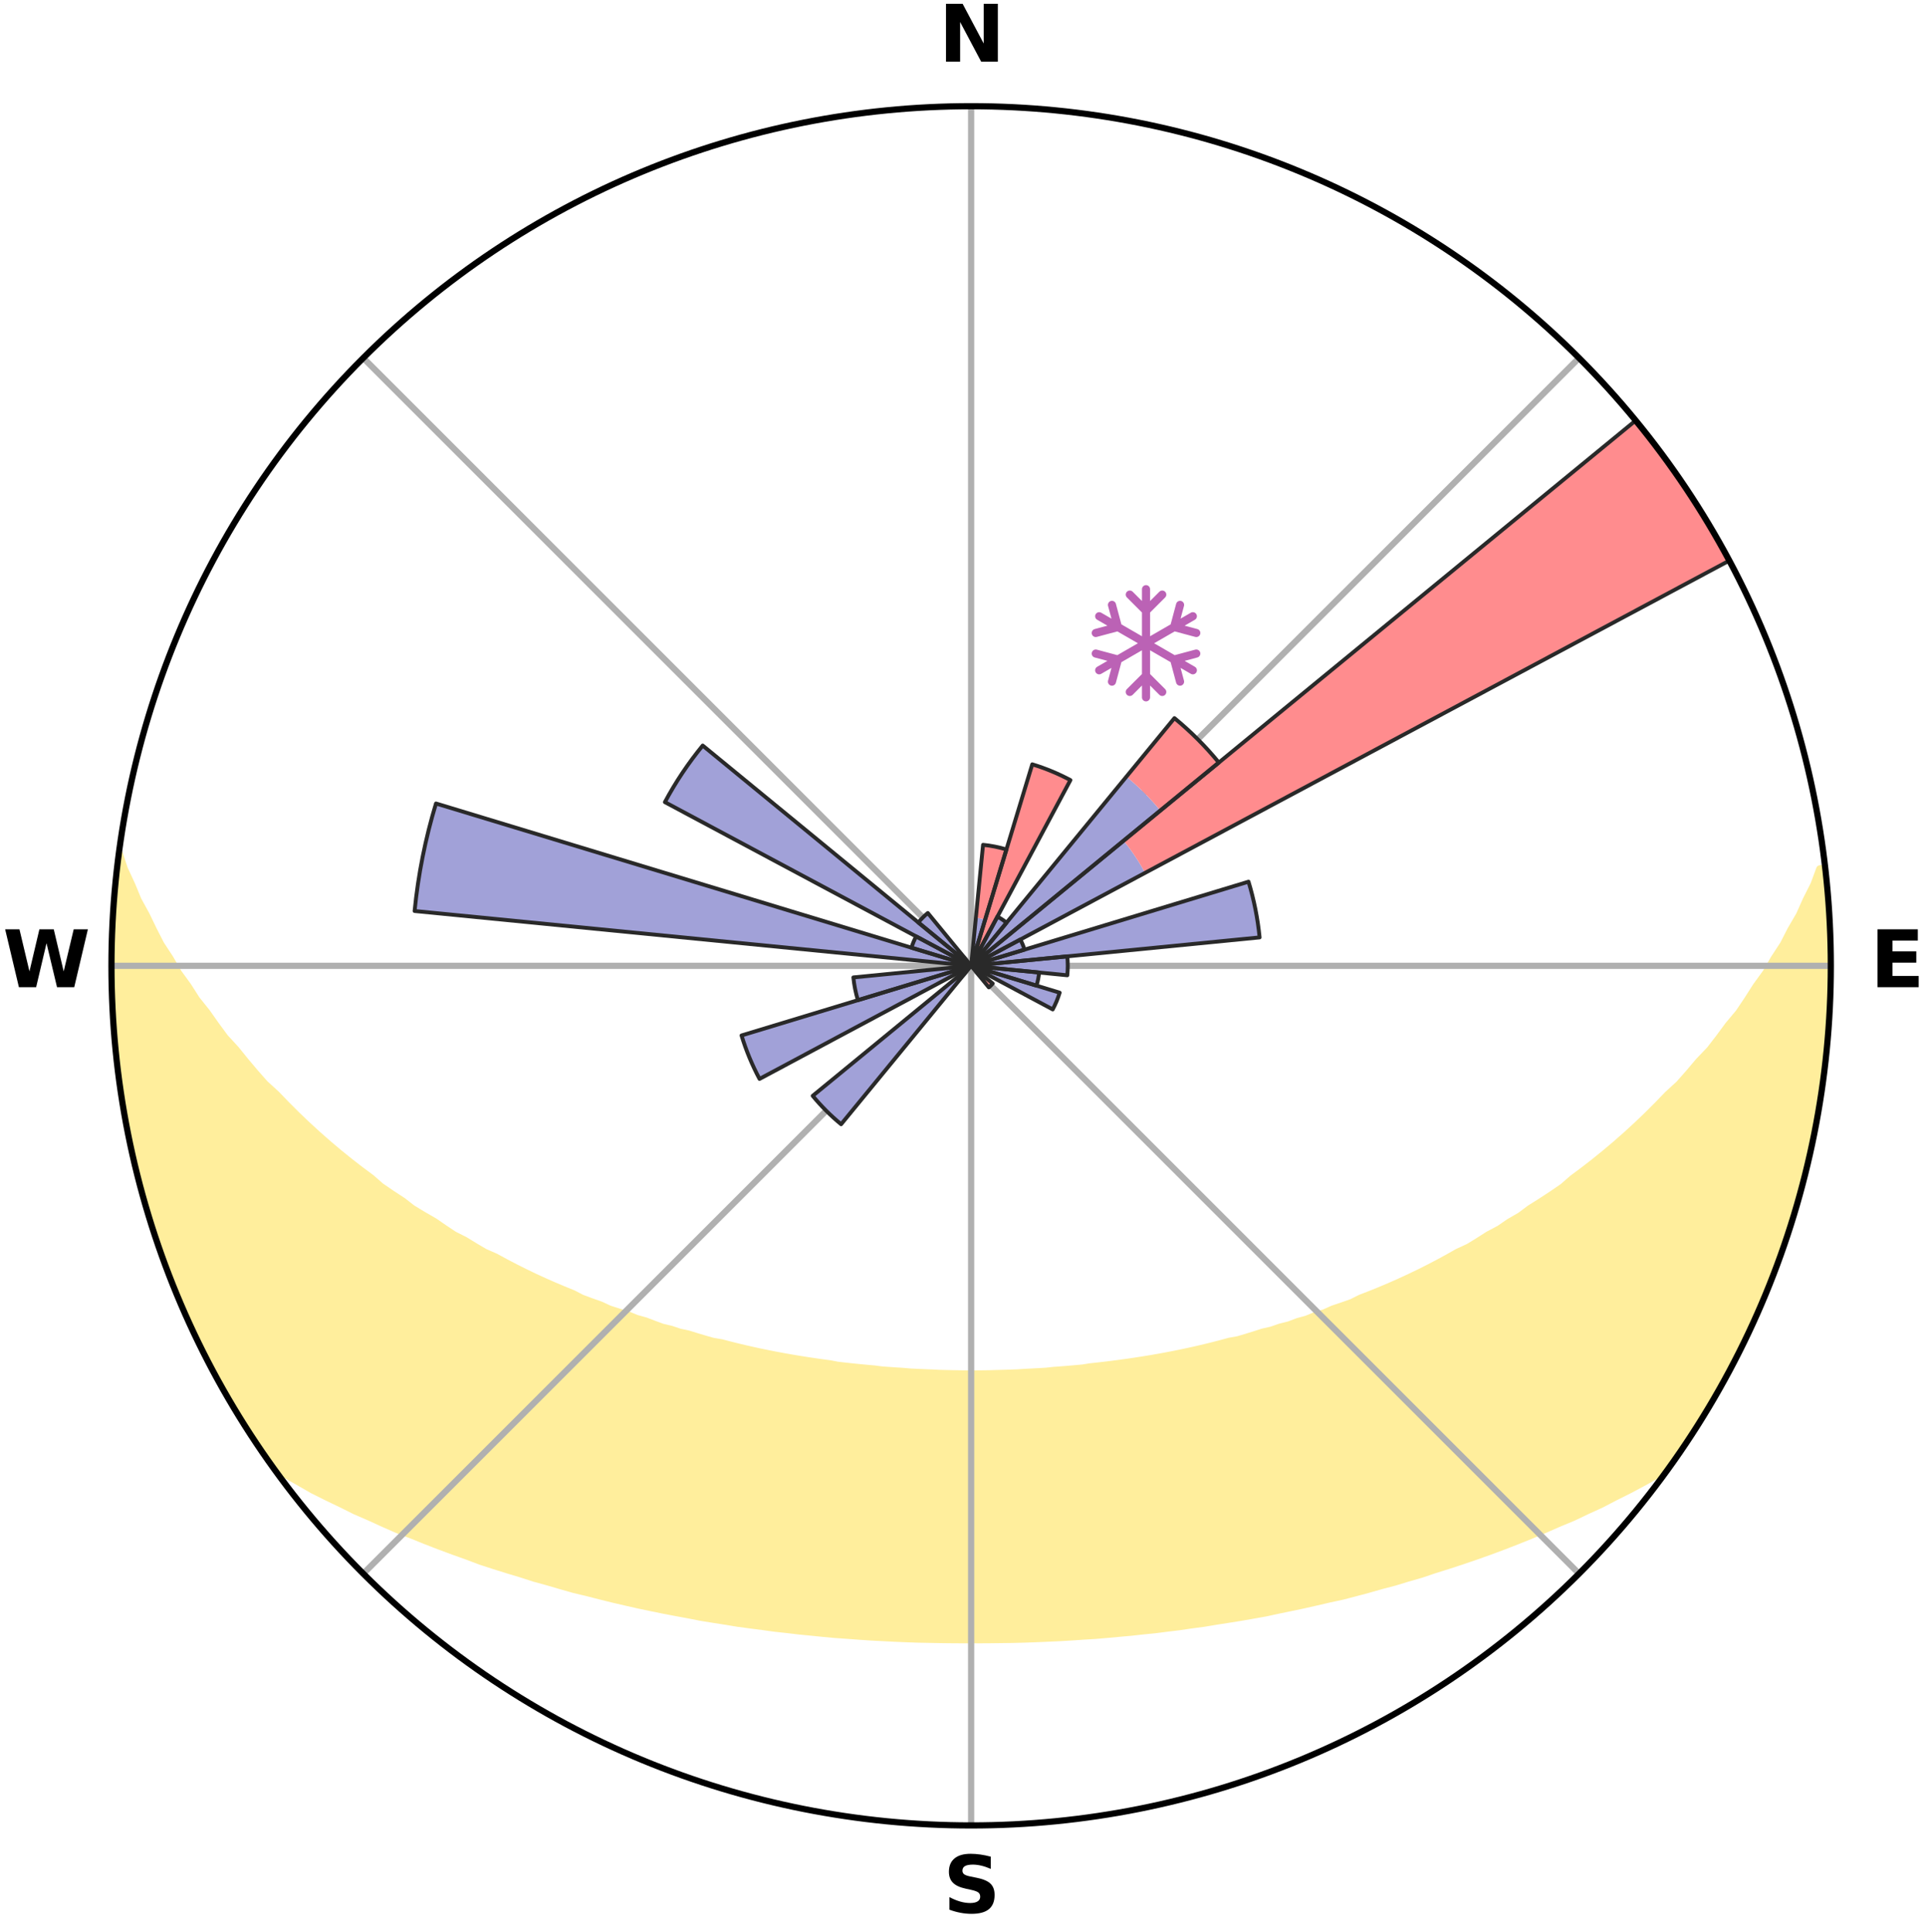 <?xml version="1.0" encoding="utf-8" standalone="no"?>
<!DOCTYPE svg PUBLIC "-//W3C//DTD SVG 1.1//EN"
  "http://www.w3.org/Graphics/SVG/1.1/DTD/svg11.dtd">
<svg xmlns:xlink="http://www.w3.org/1999/xlink" width="248.41pt" height="249.158pt" viewBox="0 0 248.41 249.158" xmlns="http://www.w3.org/2000/svg" version="1.1">
 <title>Ski Rose for Niederthai</title>
 <defs>
  <style type="text/css">*{stroke-linejoin: round; stroke-linecap: butt}</style>
 </defs>
 <g id="figure_1">
  <g id="patch_1">
   <path d="M 0 249.158 
L 248.41 249.158 
L 248.41 0 
L 0 0 
z
" style="fill: #ffffff"/>
  </g>
  <g id="axes_1">
   <g id="patch_2">
    <path d="M 236.135 124.579 
C 236.135 110.018 233.267 95.599 227.695 82.147 
C 222.122 68.695 213.955 56.471 203.659 46.175 
C 193.363 35.879 181.139 27.711 167.687 22.139 
C 154.235 16.567 139.815 13.699 125.255 13.699 
C 110.694 13.699 96.275 16.567 82.823 22.139 
C 69.371 27.711 57.147 35.879 46.851 46.175 
C 36.555 56.471 28.387 68.695 22.815 82.147 
C 17.243 95.599 14.375 110.018 14.375 124.579 
C 14.375 139.14 17.243 153.559 22.815 167.011 
C 28.387 180.463 36.555 192.687 46.851 202.983 
C 57.147 213.279 69.371 221.447 82.823 227.019 
C 96.275 232.591 110.694 235.459 125.255 235.459 
C 139.815 235.459 154.235 232.591 167.687 227.019 
C 181.139 221.447 193.363 213.279 203.659 202.983 
C 213.955 192.687 222.122 180.463 227.695 167.011 
C 233.267 153.559 236.135 139.14 236.135 124.579 
M 125.255 124.579 
C 125.255 124.579 125.255 124.579 125.255 124.579 
C 125.255 124.579 125.255 124.579 125.255 124.579 
C 125.255 124.579 125.255 124.579 125.255 124.579 
C 125.255 124.579 125.255 124.579 125.255 124.579 
C 125.255 124.579 125.255 124.579 125.255 124.579 
C 125.255 124.579 125.255 124.579 125.255 124.579 
C 125.255 124.579 125.255 124.579 125.255 124.579 
C 125.255 124.579 125.255 124.579 125.255 124.579 
C 125.255 124.579 125.255 124.579 125.255 124.579 
C 125.255 124.579 125.255 124.579 125.255 124.579 
C 125.255 124.579 125.255 124.579 125.255 124.579 
C 125.255 124.579 125.255 124.579 125.255 124.579 
C 125.255 124.579 125.255 124.579 125.255 124.579 
C 125.255 124.579 125.255 124.579 125.255 124.579 
C 125.255 124.579 125.255 124.579 125.255 124.579 
C 125.255 124.579 125.255 124.579 125.255 124.579 
z
" style="fill: #ffffff"/>
   </g>
   <g id="PolyCollection_1">
    <defs>
     <path id="m68099c150c" d="M 235.285 -137.115 
L 234.74 -137.053 
L 234.001 -135.05 
L 232.998 -133.059 
L 232.132 -131.116 
L 231.015 -129.197 
L 230.056 -127.323 
L 228.853 -125.483 
L 227.819 -123.684 
L 226.544 -121.927 
L 225.446 -120.205 
L 224.317 -118.52 
L 222.954 -116.89 
L 221.771 -115.286 
L 220.563 -113.72 
L 219.127 -112.221 
L 217.875 -110.737 
L 216.602 -109.293 
L 215.107 -107.926 
L 213.798 -106.565 
L 212.472 -105.243 
L 211.132 -103.962 
L 209.777 -102.72 
L 208.41 -101.518 
L 207.031 -100.356 
L 205.643 -99.233 
L 204.245 -98.149 
L 202.841 -97.104 
L 201.613 -96.03 
L 200.195 -95.059 
L 198.773 -94.127 
L 197.349 -93.232 
L 196.096 -92.295 
L 194.667 -91.471 
L 193.407 -90.6 
L 191.978 -89.845 
L 190.713 -89.038 
L 189.447 -88.261 
L 188.024 -87.605 
L 186.759 -86.889 
L 185.494 -86.202 
L 184.231 -85.543 
L 182.97 -84.912 
L 181.712 -84.309 
L 180.457 -83.732 
L 179.207 -83.18 
L 177.961 -82.655 
L 176.721 -82.154 
L 175.487 -81.677 
L 174.377 -81.12 
L 173.153 -80.688 
L 171.938 -80.279 
L 170.836 -79.786 
L 169.634 -79.419 
L 168.54 -78.966 
L 167.352 -78.638 
L 166.267 -78.224 
L 165.096 -77.931 
L 164.02 -77.553 
L 162.867 -77.294 
L 161.802 -76.949 
L 160.742 -76.621 
L 159.686 -76.309 
L 158.567 -76.109 
L 157.524 -75.826 
L 156.486 -75.557 
L 155.452 -75.301 
L 154.424 -75.059 
L 153.401 -74.83 
L 152.384 -74.613 
L 151.372 -74.408 
L 150.365 -74.215 
L 149.364 -74.032 
L 148.369 -73.86 
L 147.378 -73.698 
L 146.394 -73.546 
L 145.414 -73.402 
L 144.439 -73.268 
L 143.47 -73.141 
L 142.505 -73.023 
L 141.545 -72.912 
L 140.59 -72.808 
L 139.654 -72.658 
L 138.705 -72.571 
L 137.76 -72.49 
L 136.819 -72.415 
L 135.882 -72.346 
L 134.954 -72.245 
L 134.022 -72.19 
L 133.092 -72.139 
L 132.165 -72.094 
L 131.242 -72.03 
L 130.318 -71.998 
L 129.395 -71.969 
L 128.474 -71.945 
L 127.554 -71.917 
L 126.634 -71.905 
L 125.715 -71.896 
L 124.795 -71.896 
L 123.876 -71.908 
L 122.956 -71.924 
L 122.036 -71.944 
L 121.114 -71.968 
L 120.193 -72.015 
L 119.27 -72.051 
L 118.345 -72.092 
L 117.417 -72.137 
L 116.493 -72.22 
L 115.562 -72.279 
L 114.627 -72.343 
L 113.69 -72.412 
L 112.76 -72.533 
L 111.817 -72.617 
L 110.87 -72.707 
L 109.918 -72.804 
L 108.963 -72.908 
L 108.003 -73.018 
L 107.061 -73.201 
L 106.094 -73.33 
L 105.122 -73.468 
L 104.144 -73.614 
L 103.162 -73.769 
L 102.174 -73.933 
L 101.181 -74.108 
L 100.183 -74.292 
L 99.179 -74.488 
L 98.17 -74.695 
L 97.155 -74.913 
L 96.136 -75.144 
L 95.11 -75.388 
L 94.08 -75.645 
L 93.045 -75.915 
L 91.938 -76.103 
L 90.89 -76.402 
L 89.837 -76.715 
L 88.78 -77.044 
L 87.638 -77.289 
L 86.569 -77.65 
L 85.409 -77.926 
L 84.33 -78.322 
L 83.248 -78.736 
L 82.064 -79.066 
L 80.974 -79.518 
L 79.775 -79.886 
L 78.568 -80.275 
L 77.465 -80.788 
L 76.246 -81.22 
L 75.019 -81.674 
L 73.909 -82.253 
L 72.673 -82.754 
L 71.431 -83.279 
L 70.184 -83.829 
L 68.933 -84.405 
L 67.679 -85.008 
L 66.422 -85.638 
L 65.162 -86.296 
L 63.901 -86.982 
L 62.485 -87.605 
L 61.221 -88.351 
L 59.958 -89.126 
L 58.533 -89.846 
L 57.273 -90.684 
L 56.015 -91.554 
L 54.59 -92.375 
L 53.166 -93.234 
L 51.92 -94.203 
L 50.502 -95.133 
L 49.088 -96.101 
L 47.863 -97.173 
L 46.462 -98.215 
L 45.068 -99.296 
L 43.683 -100.416 
L 42.308 -101.576 
L 40.944 -102.775 
L 39.593 -104.013 
L 38.255 -105.292 
L 36.933 -106.61 
L 35.626 -107.967 
L 34.135 -109.331 
L 32.865 -110.771 
L 31.616 -112.251 
L 30.388 -113.77 
L 28.977 -115.309 
L 27.797 -116.909 
L 26.644 -118.548 
L 25.31 -120.215 
L 24.214 -121.933 
L 22.942 -123.686 
L 21.909 -125.481 
L 20.707 -127.317 
L 19.75 -129.186 
L 18.833 -131.088 
L 17.764 -133.039 
L 16.95 -135.008 
L 16.012 -137.026 
L 15.339 -139.05 
L 15.339 -139.05 
L 15.339 -139.05 
L 15.212 -137.117 
L 14.94 -135.201 
L 14.739 -133.277 
L 14.713 -131.34 
L 14.54 -129.413 
L 14.435 -127.481 
L 14.435 -125.546 
L 14.542 -123.613 
L 14.426 -121.677 
L 14.522 -119.744 
L 14.727 -117.819 
L 14.784 -115.885 
L 14.896 -113.953 
L 15.116 -112.03 
L 15.449 -110.123 
L 15.636 -108.196 
L 15.949 -106.287 
L 16.291 -104.384 
L 16.663 -102.486 
L 17.065 -100.594 
L 17.497 -98.709 
L 17.958 -96.83 
L 18.45 -94.959 
L 18.972 -93.097 
L 19.524 -91.242 
L 20.106 -89.397 
L 20.809 -87.593 
L 21.453 -85.769 
L 22.127 -83.956 
L 22.833 -82.155 
L 23.638 -80.395 
L 24.408 -78.62 
L 25.211 -76.86 
L 26.047 -75.116 
L 26.918 -73.388 
L 27.825 -71.679 
L 28.777 -69.995 
L 29.763 -68.33 
L 30.738 -66.659 
L 31.766 -65.02 
L 32.801 -63.385 
L 33.881 -61.78 
L 35.003 -60.203 
L 36.719 -59.066 
L 38.538 -58.039 
L 40.316 -57.016 
L 42.168 -56.088 
L 44.022 -55.199 
L 45.822 -54.302 
L 47.681 -53.496 
L 49.481 -52.672 
L 51.279 -51.884 
L 53.124 -51.178 
L 54.914 -50.455 
L 56.699 -49.764 
L 58.479 -49.102 
L 60.252 -48.47 
L 61.978 -47.818 
L 63.739 -47.243 
L 65.492 -46.694 
L 67.236 -46.171 
L 68.935 -45.621 
L 70.663 -45.148 
L 72.352 -44.652 
L 74.032 -44.175 
L 75.735 -43.77 
L 77.403 -43.342 
L 79.06 -42.93 
L 80.714 -42.545 
L 82.358 -42.174 
L 83.997 -41.829 
L 85.626 -41.496 
L 87.251 -41.187 
L 88.866 -40.89 
L 90.459 -40.575 
L 92.064 -40.318 
L 93.658 -40.07 
L 95.235 -39.807 
L 96.82 -39.597 
L 98.396 -39.393 
L 99.958 -39.178 
L 101.524 -39.009 
L 103.077 -38.823 
L 104.631 -38.673 
L 106.175 -38.516 
L 107.716 -38.373 
L 109.258 -38.267 
L 110.792 -38.151 
L 112.323 -38.047 
L 113.852 -37.968 
L 115.378 -37.889 
L 116.901 -37.824 
L 118.423 -37.771 
L 119.944 -37.742 
L 121.462 -37.712 
L 122.98 -37.694 
L 124.497 -37.688 
L 126.013 -37.688 
L 127.53 -37.695 
L 129.047 -37.714 
L 130.567 -37.733 
L 132.087 -37.774 
L 133.608 -37.827 
L 135.131 -37.893 
L 136.658 -37.962 
L 138.186 -38.053 
L 139.717 -38.157 
L 141.255 -38.25 
L 142.792 -38.38 
L 144.333 -38.523 
L 145.882 -38.661 
L 147.43 -38.832 
L 148.992 -38.987 
L 150.549 -39.187 
L 152.119 -39.377 
L 153.686 -39.608 
L 155.27 -39.818 
L 156.847 -40.081 
L 158.441 -40.33 
L 160.046 -40.587 
L 161.654 -40.868 
L 163.272 -41.157 
L 164.877 -41.509 
L 166.505 -41.843 
L 168.145 -42.188 
L 169.787 -42.561 
L 171.441 -42.945 
L 173.127 -43.308 
L 174.792 -43.742 
L 176.468 -44.19 
L 178.146 -44.669 
L 179.867 -45.118 
L 181.563 -45.637 
L 183.3 -46.135 
L 185.005 -46.711 
L 186.757 -47.26 
L 188.517 -47.836 
L 190.285 -48.439 
L 192.059 -49.07 
L 193.84 -49.731 
L 195.626 -50.423 
L 197.417 -51.146 
L 199.212 -51.901 
L 201.01 -52.69 
L 202.868 -53.459 
L 204.669 -54.319 
L 206.525 -55.168 
L 208.321 -56.104 
L 210.174 -57.031 
L 212.01 -58.009 
L 213.833 -59.035 
L 215.507 -60.203 
L 216.626 -61.781 
L 217.712 -63.383 
L 218.743 -65.02 
L 219.762 -66.665 
L 220.722 -68.345 
L 221.738 -69.991 
L 222.683 -71.68 
L 223.587 -73.391 
L 224.421 -75.137 
L 225.326 -76.848 
L 226.103 -78.62 
L 226.891 -80.386 
L 227.677 -82.154 
L 228.415 -83.943 
L 229.105 -85.751 
L 229.748 -87.576 
L 230.404 -89.397 
L 230.947 -91.255 
L 231.563 -93.089 
L 232.021 -94.97 
L 232.564 -96.827 
L 232.972 -98.719 
L 233.469 -100.589 
L 233.899 -102.475 
L 234.163 -104.394 
L 234.518 -106.295 
L 234.854 -108.199 
L 235.15 -110.111 
L 235.397 -112.03 
L 235.618 -113.952 
L 235.62 -115.893 
L 235.764 -117.82 
L 235.871 -119.749 
L 235.941 -121.681 
L 235.977 -123.613 
L 235.979 -125.545 
L 235.946 -127.478 
L 235.879 -129.409 
L 235.779 -131.339 
L 235.647 -133.267 
L 235.481 -135.193 
L 235.285 -137.115 
z
" style="stroke: #ffee9c"/>
    </defs>
    <g clip-path="url(#pe3cfb09d6a)">
     <use xlink:href="#m68099c150c" x="0" y="249.158" style="fill: #ffee9c; stroke: #ffee9c"/>
    </g>
   </g>
   <g id="matplotlib.axis_1">
    <g id="xtick_1">
     <g id="line2d_1">
      <path d="M 125.255 124.579 
L 125.255 13.699 
" clip-path="url(#pe3cfb09d6a)" style="fill: none; stroke: #b0b0b0; stroke-width: 0.8; stroke-linecap: square"/>
     </g>
     <g id="text_1">
      <!-- N -->
      <g transform="translate(121.07 7.958) scale(0.1 -0.1)">
       <defs>
        <path id="DejaVuSans-Bold-4e" d="M 588 4666 
L 1931 4666 
L 3628 1466 
L 3628 4666 
L 4769 4666 
L 4769 0 
L 3425 0 
L 1728 3200 
L 1728 0 
L 588 0 
L 588 4666 
z
" transform="scale(0.016)"/>
       </defs>
       <use xlink:href="#DejaVuSans-Bold-4e"/>
      </g>
     </g>
    </g>
    <g id="xtick_2">
     <g id="line2d_2">
      <path d="M 125.255 124.579 
L 203.659 46.175 
" clip-path="url(#pe3cfb09d6a)" style="fill: none; stroke: #b0b0b0; stroke-width: 0.8; stroke-linecap: square"/>
     </g>
    </g>
    <g id="xtick_3">
     <g id="line2d_3">
      <path d="M 125.255 124.579 
L 236.135 124.579 
" clip-path="url(#pe3cfb09d6a)" style="fill: none; stroke: #b0b0b0; stroke-width: 0.8; stroke-linecap: square"/>
     </g>
     <g id="text_2">
      <!-- E -->
      <g transform="translate(241.219 127.338) scale(0.1 -0.1)">
       <defs>
        <path id="DejaVuSans-Bold-45" d="M 588 4666 
L 3834 4666 
L 3834 3756 
L 1791 3756 
L 1791 2888 
L 3713 2888 
L 3713 1978 
L 1791 1978 
L 1791 909 
L 3903 909 
L 3903 0 
L 588 0 
L 588 4666 
z
" transform="scale(0.016)"/>
       </defs>
       <use xlink:href="#DejaVuSans-Bold-45"/>
      </g>
     </g>
    </g>
    <g id="xtick_4">
     <g id="line2d_4">
      <path d="M 125.255 124.579 
L 203.659 202.983 
" clip-path="url(#pe3cfb09d6a)" style="fill: none; stroke: #b0b0b0; stroke-width: 0.8; stroke-linecap: square"/>
     </g>
    </g>
    <g id="xtick_5">
     <g id="line2d_5">
      <path d="M 125.255 124.579 
L 125.255 235.459 
" clip-path="url(#pe3cfb09d6a)" style="fill: none; stroke: #b0b0b0; stroke-width: 0.8; stroke-linecap: square"/>
     </g>
     <g id="text_3">
      <!-- S -->
      <g transform="translate(121.654 246.718) scale(0.1 -0.1)">
       <defs>
        <path id="DejaVuSans-Bold-53" d="M 3834 4519 
L 3834 3531 
Q 3450 3703 3084 3790 
Q 2719 3878 2394 3878 
Q 1963 3878 1756 3759 
Q 1550 3641 1550 3391 
Q 1550 3203 1689 3098 
Q 1828 2994 2194 2919 
L 2706 2816 
Q 3484 2659 3812 2340 
Q 4141 2022 4141 1434 
Q 4141 663 3683 286 
Q 3225 -91 2284 -91 
Q 1841 -91 1394 -6 
Q 947 78 500 244 
L 500 1259 
Q 947 1022 1364 901 
Q 1781 781 2169 781 
Q 2563 781 2772 912 
Q 2981 1044 2981 1288 
Q 2981 1506 2839 1625 
Q 2697 1744 2272 1838 
L 1806 1941 
Q 1106 2091 782 2419 
Q 459 2747 459 3303 
Q 459 4000 909 4375 
Q 1359 4750 2203 4750 
Q 2588 4750 2994 4692 
Q 3400 4634 3834 4519 
z
" transform="scale(0.016)"/>
       </defs>
       <use xlink:href="#DejaVuSans-Bold-53"/>
      </g>
     </g>
    </g>
    <g id="xtick_6">
     <g id="line2d_6">
      <path d="M 125.255 124.579 
L 46.851 202.983 
" clip-path="url(#pe3cfb09d6a)" style="fill: none; stroke: #b0b0b0; stroke-width: 0.8; stroke-linecap: square"/>
     </g>
    </g>
    <g id="xtick_7">
     <g id="line2d_7">
      <path d="M 125.255 124.579 
L 14.375 124.579 
" clip-path="url(#pe3cfb09d6a)" style="fill: none; stroke: #b0b0b0; stroke-width: 0.8; stroke-linecap: square"/>
     </g>
     <g id="text_4">
      <!-- W -->
      <g transform="translate(0.36 127.338) scale(0.1 -0.1)">
       <defs>
        <path id="DejaVuSans-Bold-57" d="M 191 4666 
L 1344 4666 
L 2150 1275 
L 2950 4666 
L 4109 4666 
L 4909 1275 
L 5716 4666 
L 6859 4666 
L 5759 0 
L 4372 0 
L 3525 3547 
L 2688 0 
L 1300 0 
L 191 4666 
z
" transform="scale(0.016)"/>
       </defs>
       <use xlink:href="#DejaVuSans-Bold-57"/>
      </g>
     </g>
    </g>
    <g id="xtick_8">
     <g id="line2d_8">
      <path d="M 125.255 124.579 
L 46.851 46.175 
" clip-path="url(#pe3cfb09d6a)" style="fill: none; stroke: #b0b0b0; stroke-width: 0.8; stroke-linecap: square"/>
     </g>
    </g>
   </g>
   <g id="matplotlib.axis_2"/>
   <g id="patch_3">
    <path d="M 125.255 124.579 
C 125.255 124.579 125.255 124.579 125.255 124.579 
C 125.255 124.579 125.255 124.579 125.255 124.579 
L 125.255 124.579 
C 125.255 124.579 125.255 124.579 125.255 124.579 
C 125.255 124.579 125.255 124.579 125.255 124.579 
z
" clip-path="url(#pe3cfb09d6a)" style="fill: #d9d9d9"/>
   </g>
   <g id="patch_4">
    <path d="M 125.255 124.579 
C 125.255 124.579 125.255 124.579 125.255 124.579 
C 125.255 124.579 125.255 124.579 125.255 124.579 
L 125.255 124.579 
C 125.255 124.579 125.255 124.579 125.255 124.579 
C 125.255 124.579 125.255 124.579 125.255 124.579 
z
" clip-path="url(#pe3cfb09d6a)" style="fill: #d9d9d9"/>
   </g>
   <g id="patch_5">
    <path d="M 125.255 124.579 
C 125.255 124.579 125.255 124.579 125.255 124.579 
C 125.255 124.579 125.255 124.579 125.255 124.579 
L 125.255 124.579 
C 125.255 124.579 125.255 124.579 125.255 124.579 
C 125.255 124.579 125.255 124.579 125.255 124.579 
z
" clip-path="url(#pe3cfb09d6a)" style="fill: #d9d9d9"/>
   </g>
   <g id="patch_6">
    <path d="M 125.255 124.579 
C 125.255 124.579 125.255 124.579 125.255 124.579 
C 125.255 124.579 125.255 124.579 125.255 124.579 
L 125.255 124.579 
C 125.255 124.579 125.255 124.579 125.255 124.579 
C 125.255 124.579 125.255 124.579 125.255 124.579 
z
" clip-path="url(#pe3cfb09d6a)" style="fill: #d9d9d9"/>
   </g>
   <g id="patch_7">
    <path d="M 125.255 124.579 
C 125.255 124.579 125.255 124.579 125.255 124.579 
C 125.255 124.579 125.255 124.579 125.255 124.579 
L 125.255 124.579 
C 125.255 124.579 125.255 124.579 125.255 124.579 
C 125.255 124.579 125.255 124.579 125.255 124.579 
z
" clip-path="url(#pe3cfb09d6a)" style="fill: #d9d9d9"/>
   </g>
   <g id="patch_8">
    <path d="M 125.255 124.579 
C 125.255 124.579 125.255 124.579 125.255 124.579 
C 125.255 124.579 125.255 124.579 125.255 124.579 
L 125.255 124.579 
C 125.255 124.579 125.255 124.579 125.255 124.579 
C 125.255 124.579 125.255 124.579 125.255 124.579 
z
" clip-path="url(#pe3cfb09d6a)" style="fill: #d9d9d9"/>
   </g>
   <g id="patch_9">
    <path d="M 125.255 124.579 
C 125.255 124.579 125.255 124.579 125.255 124.579 
C 125.255 124.579 125.255 124.579 125.255 124.579 
L 125.255 124.579 
C 125.255 124.579 125.255 124.579 125.255 124.579 
C 125.255 124.579 125.255 124.579 125.255 124.579 
z
" clip-path="url(#pe3cfb09d6a)" style="fill: #d9d9d9"/>
   </g>
   <g id="patch_10">
    <path d="M 125.255 124.579 
C 125.255 124.579 125.255 124.579 125.255 124.579 
C 125.255 124.579 125.255 124.579 125.255 124.579 
L 125.255 124.579 
C 125.255 124.579 125.255 124.579 125.255 124.579 
C 125.255 124.579 125.255 124.579 125.255 124.579 
z
" clip-path="url(#pe3cfb09d6a)" style="fill: #d9d9d9"/>
   </g>
   <g id="patch_11">
    <path d="M 125.255 124.579 
C 125.255 124.579 125.255 124.579 125.255 124.579 
C 125.255 124.579 125.255 124.579 125.255 124.579 
L 125.255 124.579 
C 125.255 124.579 125.255 124.579 125.255 124.579 
C 125.255 124.579 125.255 124.579 125.255 124.579 
z
" clip-path="url(#pe3cfb09d6a)" style="fill: #d9d9d9"/>
   </g>
   <g id="patch_12">
    <path d="M 125.255 124.579 
C 125.255 124.579 125.255 124.579 125.255 124.579 
C 125.255 124.579 125.255 124.579 125.255 124.579 
L 125.255 124.579 
C 125.255 124.579 125.255 124.579 125.255 124.579 
C 125.255 124.579 125.255 124.579 125.255 124.579 
z
" clip-path="url(#pe3cfb09d6a)" style="fill: #d9d9d9"/>
   </g>
   <g id="patch_13">
    <path d="M 125.255 124.579 
C 125.255 124.579 125.255 124.579 125.255 124.579 
C 125.255 124.579 125.255 124.579 125.255 124.579 
L 125.255 124.579 
C 125.255 124.579 125.255 124.579 125.255 124.579 
C 125.255 124.579 125.255 124.579 125.255 124.579 
z
" clip-path="url(#pe3cfb09d6a)" style="fill: #d9d9d9"/>
   </g>
   <g id="patch_14">
    <path d="M 125.255 124.579 
C 125.255 124.579 125.255 124.579 125.255 124.579 
C 125.255 124.579 125.255 124.579 125.255 124.579 
L 125.255 124.579 
C 125.255 124.579 125.255 124.579 125.255 124.579 
C 125.255 124.579 125.255 124.579 125.255 124.579 
z
" clip-path="url(#pe3cfb09d6a)" style="fill: #d9d9d9"/>
   </g>
   <g id="patch_15">
    <path d="M 125.255 124.579 
C 125.255 124.579 125.255 124.579 125.255 124.579 
C 125.255 124.579 125.255 124.579 125.255 124.579 
L 125.255 124.579 
C 125.255 124.579 125.255 124.579 125.255 124.579 
C 125.255 124.579 125.255 124.579 125.255 124.579 
z
" clip-path="url(#pe3cfb09d6a)" style="fill: #d9d9d9"/>
   </g>
   <g id="patch_16">
    <path d="M 125.255 124.579 
C 125.255 124.579 125.255 124.579 125.255 124.579 
C 125.255 124.579 125.255 124.579 125.255 124.579 
L 125.255 124.579 
C 125.255 124.579 125.255 124.579 125.255 124.579 
C 125.255 124.579 125.255 124.579 125.255 124.579 
z
" clip-path="url(#pe3cfb09d6a)" style="fill: #d9d9d9"/>
   </g>
   <g id="patch_17">
    <path d="M 125.255 124.579 
C 125.255 124.579 125.255 124.579 125.255 124.579 
C 125.255 124.579 125.255 124.579 125.255 124.579 
L 125.255 124.579 
C 125.255 124.579 125.255 124.579 125.255 124.579 
C 125.255 124.579 125.255 124.579 125.255 124.579 
z
" clip-path="url(#pe3cfb09d6a)" style="fill: #d9d9d9"/>
   </g>
   <g id="patch_18">
    <path d="M 125.255 124.579 
C 125.255 124.579 125.255 124.579 125.255 124.579 
C 125.255 124.579 125.255 124.579 125.255 124.579 
L 125.255 124.579 
C 125.255 124.579 125.255 124.579 125.255 124.579 
C 125.255 124.579 125.255 124.579 125.255 124.579 
z
" clip-path="url(#pe3cfb09d6a)" style="fill: #d9d9d9"/>
   </g>
   <g id="patch_19">
    <path d="M 125.255 124.579 
C 125.255 124.579 125.255 124.579 125.255 124.579 
C 125.255 124.579 125.255 124.579 125.255 124.579 
L 125.255 124.579 
C 125.255 124.579 125.255 124.579 125.255 124.579 
C 125.255 124.579 125.255 124.579 125.255 124.579 
z
" clip-path="url(#pe3cfb09d6a)" style="fill: #d9d9d9"/>
   </g>
   <g id="patch_20">
    <path d="M 125.255 124.579 
C 125.255 124.579 125.255 124.579 125.255 124.579 
C 125.255 124.579 125.255 124.579 125.255 124.579 
L 125.255 124.579 
C 125.255 124.579 125.255 124.579 125.255 124.579 
C 125.255 124.579 125.255 124.579 125.255 124.579 
z
" clip-path="url(#pe3cfb09d6a)" style="fill: #d9d9d9"/>
   </g>
   <g id="patch_21">
    <path d="M 125.255 124.579 
C 125.255 124.579 125.255 124.579 125.255 124.579 
C 125.255 124.579 125.255 124.579 125.255 124.579 
L 125.255 124.579 
C 125.255 124.579 125.255 124.579 125.255 124.579 
C 125.255 124.579 125.255 124.579 125.255 124.579 
z
" clip-path="url(#pe3cfb09d6a)" style="fill: #d9d9d9"/>
   </g>
   <g id="patch_22">
    <path d="M 125.255 124.579 
C 125.255 124.579 125.255 124.579 125.255 124.579 
C 125.255 124.579 125.255 124.579 125.255 124.579 
L 125.255 124.579 
C 125.255 124.579 125.255 124.579 125.255 124.579 
C 125.255 124.579 125.255 124.579 125.255 124.579 
z
" clip-path="url(#pe3cfb09d6a)" style="fill: #d9d9d9"/>
   </g>
   <g id="patch_23">
    <path d="M 125.255 124.579 
C 125.255 124.579 125.255 124.579 125.255 124.579 
C 125.255 124.579 125.255 124.579 125.255 124.579 
L 125.255 124.579 
C 125.255 124.579 125.255 124.579 125.255 124.579 
C 125.255 124.579 125.255 124.579 125.255 124.579 
z
" clip-path="url(#pe3cfb09d6a)" style="fill: #d9d9d9"/>
   </g>
   <g id="patch_24">
    <path d="M 125.255 124.579 
C 125.255 124.579 125.255 124.579 125.255 124.579 
C 125.255 124.579 125.255 124.579 125.255 124.579 
L 125.255 124.579 
C 125.255 124.579 125.255 124.579 125.255 124.579 
C 125.255 124.579 125.255 124.579 125.255 124.579 
z
" clip-path="url(#pe3cfb09d6a)" style="fill: #d9d9d9"/>
   </g>
   <g id="patch_25">
    <path d="M 125.255 124.579 
C 125.255 124.579 125.255 124.579 125.255 124.579 
C 125.255 124.579 125.255 124.579 125.255 124.579 
L 125.255 124.579 
C 125.255 124.579 125.255 124.579 125.255 124.579 
C 125.255 124.579 125.255 124.579 125.255 124.579 
z
" clip-path="url(#pe3cfb09d6a)" style="fill: #d9d9d9"/>
   </g>
   <g id="patch_26">
    <path d="M 125.255 124.579 
C 125.255 124.579 125.255 124.579 125.255 124.579 
C 125.255 124.579 125.255 124.579 125.255 124.579 
L 125.255 124.579 
C 125.255 124.579 125.255 124.579 125.255 124.579 
C 125.255 124.579 125.255 124.579 125.255 124.579 
z
" clip-path="url(#pe3cfb09d6a)" style="fill: #d9d9d9"/>
   </g>
   <g id="patch_27">
    <path d="M 125.255 124.579 
C 125.255 124.579 125.255 124.579 125.255 124.579 
C 125.255 124.579 125.255 124.579 125.255 124.579 
L 125.255 124.579 
C 125.255 124.579 125.255 124.579 125.255 124.579 
C 125.255 124.579 125.255 124.579 125.255 124.579 
z
" clip-path="url(#pe3cfb09d6a)" style="fill: #d9d9d9"/>
   </g>
   <g id="patch_28">
    <path d="M 125.255 124.579 
C 125.255 124.579 125.255 124.579 125.255 124.579 
C 125.255 124.579 125.255 124.579 125.255 124.579 
L 125.255 124.579 
C 125.255 124.579 125.255 124.579 125.255 124.579 
C 125.255 124.579 125.255 124.579 125.255 124.579 
z
" clip-path="url(#pe3cfb09d6a)" style="fill: #d9d9d9"/>
   </g>
   <g id="patch_29">
    <path d="M 125.255 124.579 
C 125.255 124.579 125.255 124.579 125.255 124.579 
C 125.255 124.579 125.255 124.579 125.255 124.579 
L 125.255 124.579 
C 125.255 124.579 125.255 124.579 125.255 124.579 
C 125.255 124.579 125.255 124.579 125.255 124.579 
z
" clip-path="url(#pe3cfb09d6a)" style="fill: #d9d9d9"/>
   </g>
   <g id="patch_30">
    <path d="M 125.255 124.579 
C 125.255 124.579 125.255 124.579 125.255 124.579 
C 125.255 124.579 125.255 124.579 125.255 124.579 
L 125.255 124.579 
C 125.255 124.579 125.255 124.579 125.255 124.579 
C 125.255 124.579 125.255 124.579 125.255 124.579 
z
" clip-path="url(#pe3cfb09d6a)" style="fill: #d9d9d9"/>
   </g>
   <g id="patch_31">
    <path d="M 125.255 124.579 
C 125.255 124.579 125.255 124.579 125.255 124.579 
C 125.255 124.579 125.255 124.579 125.255 124.579 
L 125.255 124.579 
C 125.255 124.579 125.255 124.579 125.255 124.579 
C 125.255 124.579 125.255 124.579 125.255 124.579 
z
" clip-path="url(#pe3cfb09d6a)" style="fill: #d9d9d9"/>
   </g>
   <g id="patch_32">
    <path d="M 125.255 124.579 
C 125.255 124.579 125.255 124.579 125.255 124.579 
C 125.255 124.579 125.255 124.579 125.255 124.579 
L 125.255 124.579 
C 125.255 124.579 125.255 124.579 125.255 124.579 
C 125.255 124.579 125.255 124.579 125.255 124.579 
z
" clip-path="url(#pe3cfb09d6a)" style="fill: #d9d9d9"/>
   </g>
   <g id="patch_33">
    <path d="M 125.255 124.579 
C 125.255 124.579 125.255 124.579 125.255 124.579 
C 125.255 124.579 125.255 124.579 125.255 124.579 
L 125.255 124.579 
C 125.255 124.579 125.255 124.579 125.255 124.579 
C 125.255 124.579 125.255 124.579 125.255 124.579 
z
" clip-path="url(#pe3cfb09d6a)" style="fill: #d9d9d9"/>
   </g>
   <g id="patch_34">
    <path d="M 125.255 124.579 
C 125.255 124.579 125.255 124.579 125.255 124.579 
C 125.255 124.579 125.255 124.579 125.255 124.579 
L 125.255 124.579 
C 125.255 124.579 125.255 124.579 125.255 124.579 
C 125.255 124.579 125.255 124.579 125.255 124.579 
z
" clip-path="url(#pe3cfb09d6a)" style="fill: #d9d9d9"/>
   </g>
   <g id="patch_35">
    <path d="M 125.255 124.579 
C 125.255 124.579 125.255 124.579 125.255 124.579 
C 125.255 124.579 125.255 124.579 125.255 124.579 
L 125.255 124.579 
C 125.255 124.579 125.255 124.579 125.255 124.579 
C 125.255 124.579 125.255 124.579 125.255 124.579 
z
" clip-path="url(#pe3cfb09d6a)" style="fill: #a1a1d8"/>
   </g>
   <g id="patch_36">
    <path d="M 125.255 124.579 
C 125.255 124.579 125.255 124.579 125.255 124.579 
C 125.255 124.579 125.255 124.579 125.255 124.579 
L 127.064 118.616 
C 126.868 118.557 126.67 118.508 126.47 118.468 
C 126.27 118.428 126.069 118.398 125.866 118.378 
z
" clip-path="url(#pe3cfb09d6a)" style="fill: #a1a1d8"/>
   </g>
   <g id="patch_37">
    <path d="M 125.255 124.579 
C 125.255 124.579 125.255 124.579 125.255 124.579 
C 125.255 124.579 125.255 124.579 125.255 124.579 
L 125.255 124.579 
C 125.255 124.579 125.255 124.579 125.255 124.579 
C 125.255 124.579 125.255 124.579 125.255 124.579 
z
" clip-path="url(#pe3cfb09d6a)" style="fill: #a1a1d8"/>
   </g>
   <g id="patch_38">
    <path d="M 125.255 124.579 
C 125.255 124.579 125.255 124.579 125.255 124.579 
C 125.255 124.579 125.255 124.579 125.255 124.579 
L 129.819 119.017 
C 129.637 118.868 129.448 118.728 129.252 118.597 
C 129.056 118.466 128.854 118.345 128.646 118.234 
z
" clip-path="url(#pe3cfb09d6a)" style="fill: #a1a1d8"/>
   </g>
   <g id="patch_39">
    <path d="M 125.255 124.579 
C 125.255 124.579 125.255 124.579 125.255 124.579 
C 125.255 124.579 125.255 124.579 125.255 124.579 
L 149.657 104.553 
C 149.001 103.754 148.307 102.988 147.576 102.258 
C 146.846 101.527 146.08 100.833 145.281 100.177 
z
" clip-path="url(#pe3cfb09d6a)" style="fill: #a1a1d8"/>
   </g>
   <g id="patch_40">
    <path d="M 125.255 124.579 
C 125.255 124.579 125.255 124.579 125.255 124.579 
C 125.255 124.579 125.255 124.579 125.255 124.579 
L 147.689 112.588 
C 147.296 111.854 146.868 111.139 146.405 110.447 
C 145.943 109.754 145.447 109.085 144.918 108.442 
z
" clip-path="url(#pe3cfb09d6a)" style="fill: #a1a1d8"/>
   </g>
   <g id="patch_41">
    <path d="M 125.255 124.579 
C 125.255 124.579 125.255 124.579 125.255 124.579 
C 125.255 124.579 125.255 124.579 125.255 124.579 
L 132.14 122.491 
C 132.072 122.265 131.992 122.043 131.902 121.826 
C 131.812 121.608 131.711 121.395 131.6 121.187 
z
" clip-path="url(#pe3cfb09d6a)" style="fill: #a1a1d8"/>
   </g>
   <g id="patch_42">
    <path d="M 125.255 124.579 
C 125.255 124.579 125.255 124.579 125.255 124.579 
C 125.255 124.579 125.255 124.579 125.255 124.579 
L 162.46 120.915 
C 162.34 119.697 162.161 118.486 161.922 117.286 
C 161.683 116.085 161.386 114.898 161.031 113.727 
z
" clip-path="url(#pe3cfb09d6a)" style="fill: #a1a1d8"/>
   </g>
   <g id="patch_43">
    <path d="M 125.255 124.579 
C 125.255 124.579 125.255 124.579 125.255 124.579 
C 125.255 124.579 125.255 124.579 125.255 124.579 
L 137.657 125.801 
C 137.697 125.395 137.717 124.987 137.717 124.579 
C 137.717 124.171 137.697 123.764 137.657 123.358 
z
" clip-path="url(#pe3cfb09d6a)" style="fill: #a1a1d8"/>
   </g>
   <g id="patch_44">
    <path d="M 125.255 124.579 
C 125.255 124.579 125.255 124.579 125.255 124.579 
C 125.255 124.579 125.255 124.579 125.255 124.579 
L 133.687 127.137 
C 133.771 126.861 133.841 126.581 133.897 126.298 
C 133.954 126.015 133.996 125.73 134.024 125.443 
z
" clip-path="url(#pe3cfb09d6a)" style="fill: #a1a1d8"/>
   </g>
   <g id="patch_45">
    <path d="M 125.255 124.579 
C 125.255 124.579 125.255 124.579 125.255 124.579 
C 125.255 124.579 125.255 124.579 125.255 124.579 
L 135.777 130.203 
C 135.961 129.859 136.128 129.506 136.278 129.145 
C 136.427 128.784 136.559 128.416 136.672 128.043 
z
" clip-path="url(#pe3cfb09d6a)" style="fill: #a1a1d8"/>
   </g>
   <g id="patch_46">
    <path d="M 125.255 124.579 
C 125.255 124.579 125.255 124.579 125.255 124.579 
C 125.255 124.579 125.255 124.579 125.255 124.579 
L 125.255 124.579 
C 125.255 124.579 125.255 124.579 125.255 124.579 
C 125.255 124.579 125.255 124.579 125.255 124.579 
z
" clip-path="url(#pe3cfb09d6a)" style="fill: #a1a1d8"/>
   </g>
   <g id="patch_47">
    <path d="M 125.255 124.579 
C 125.255 124.579 125.255 124.579 125.255 124.579 
C 125.255 124.579 125.255 124.579 125.255 124.579 
L 125.255 124.579 
C 125.255 124.579 125.255 124.579 125.255 124.579 
C 125.255 124.579 125.255 124.579 125.255 124.579 
z
" clip-path="url(#pe3cfb09d6a)" style="fill: #a1a1d8"/>
   </g>
   <g id="patch_48">
    <path d="M 125.255 124.579 
C 125.255 124.579 125.255 124.579 125.255 124.579 
C 125.255 124.579 125.255 124.579 125.255 124.579 
L 125.255 124.579 
C 125.255 124.579 125.255 124.579 125.255 124.579 
C 125.255 124.579 125.255 124.579 125.255 124.579 
z
" clip-path="url(#pe3cfb09d6a)" style="fill: #a1a1d8"/>
   </g>
   <g id="patch_49">
    <path d="M 125.255 124.579 
C 125.255 124.579 125.255 124.579 125.255 124.579 
C 125.255 124.579 125.255 124.579 125.255 124.579 
L 125.255 124.579 
C 125.255 124.579 125.255 124.579 125.255 124.579 
C 125.255 124.579 125.255 124.579 125.255 124.579 
z
" clip-path="url(#pe3cfb09d6a)" style="fill: #a1a1d8"/>
   </g>
   <g id="patch_50">
    <path d="M 125.255 124.579 
C 125.255 124.579 125.255 124.579 125.255 124.579 
C 125.255 124.579 125.255 124.579 125.255 124.579 
L 125.255 124.579 
C 125.255 124.579 125.255 124.579 125.255 124.579 
C 125.255 124.579 125.255 124.579 125.255 124.579 
z
" clip-path="url(#pe3cfb09d6a)" style="fill: #a1a1d8"/>
   </g>
   <g id="patch_51">
    <path d="M 125.255 124.579 
C 125.255 124.579 125.255 124.579 125.255 124.579 
C 125.255 124.579 125.255 124.579 125.255 124.579 
L 125.255 124.579 
C 125.255 124.579 125.255 124.579 125.255 124.579 
C 125.255 124.579 125.255 124.579 125.255 124.579 
z
" clip-path="url(#pe3cfb09d6a)" style="fill: #a1a1d8"/>
   </g>
   <g id="patch_52">
    <path d="M 125.255 124.579 
C 125.255 124.579 125.255 124.579 125.255 124.579 
C 125.255 124.579 125.255 124.579 125.255 124.579 
L 125.255 124.579 
C 125.255 124.579 125.255 124.579 125.255 124.579 
C 125.255 124.579 125.255 124.579 125.255 124.579 
z
" clip-path="url(#pe3cfb09d6a)" style="fill: #a1a1d8"/>
   </g>
   <g id="patch_53">
    <path d="M 125.255 124.579 
C 125.255 124.579 125.255 124.579 125.255 124.579 
C 125.255 124.579 125.255 124.579 125.255 124.579 
L 125.255 124.579 
C 125.255 124.579 125.255 124.579 125.255 124.579 
C 125.255 124.579 125.255 124.579 125.255 124.579 
z
" clip-path="url(#pe3cfb09d6a)" style="fill: #a1a1d8"/>
   </g>
   <g id="patch_54">
    <path d="M 125.255 124.579 
C 125.255 124.579 125.255 124.579 125.255 124.579 
C 125.255 124.579 125.255 124.579 125.255 124.579 
L 125.255 124.579 
C 125.255 124.579 125.255 124.579 125.255 124.579 
C 125.255 124.579 125.255 124.579 125.255 124.579 
z
" clip-path="url(#pe3cfb09d6a)" style="fill: #a1a1d8"/>
   </g>
   <g id="patch_55">
    <path d="M 125.255 124.579 
C 125.255 124.579 125.255 124.579 125.255 124.579 
C 125.255 124.579 125.255 124.579 125.255 124.579 
L 104.82 141.35 
C 105.369 142.018 105.95 142.66 106.562 143.272 
C 107.174 143.884 107.815 144.465 108.484 145.014 
z
" clip-path="url(#pe3cfb09d6a)" style="fill: #a1a1d8"/>
   </g>
   <g id="patch_56">
    <path d="M 125.255 124.579 
C 125.255 124.579 125.255 124.579 125.255 124.579 
C 125.255 124.579 125.255 124.579 125.255 124.579 
L 125.255 124.579 
C 125.255 124.579 125.255 124.579 125.255 124.579 
C 125.255 124.579 125.255 124.579 125.255 124.579 
z
" clip-path="url(#pe3cfb09d6a)" style="fill: #a1a1d8"/>
   </g>
   <g id="patch_57">
    <path d="M 125.255 124.579 
C 125.255 124.579 125.255 124.579 125.255 124.579 
C 125.255 124.579 125.255 124.579 125.255 124.579 
L 95.641 133.562 
C 95.935 134.532 96.277 135.486 96.664 136.422 
C 97.052 137.357 97.485 138.274 97.963 139.167 
z
" clip-path="url(#pe3cfb09d6a)" style="fill: #a1a1d8"/>
   </g>
   <g id="patch_58">
    <path d="M 125.255 124.579 
C 125.255 124.579 125.255 124.579 125.255 124.579 
C 125.255 124.579 125.255 124.579 125.255 124.579 
L 110.066 126.075 
C 110.115 126.572 110.188 127.067 110.286 127.557 
C 110.383 128.047 110.504 128.531 110.649 129.01 
z
" clip-path="url(#pe3cfb09d6a)" style="fill: #a1a1d8"/>
   </g>
   <g id="patch_59">
    <path d="M 125.255 124.579 
C 125.255 124.579 125.255 124.579 125.255 124.579 
C 125.255 124.579 125.255 124.579 125.255 124.579 
L 125.255 124.579 
C 125.255 124.579 125.255 124.579 125.255 124.579 
C 125.255 124.579 125.255 124.579 125.255 124.579 
z
" clip-path="url(#pe3cfb09d6a)" style="fill: #a1a1d8"/>
   </g>
   <g id="patch_60">
    <path d="M 125.255 124.579 
C 125.255 124.579 125.255 124.579 125.255 124.579 
C 125.255 124.579 125.255 124.579 125.255 124.579 
L 56.233 103.641 
C 55.547 105.901 54.973 108.192 54.513 110.508 
C 54.052 112.823 53.705 115.16 53.474 117.509 
z
" clip-path="url(#pe3cfb09d6a)" style="fill: #a1a1d8"/>
   </g>
   <g id="patch_61">
    <path d="M 125.255 124.579 
C 125.255 124.579 125.255 124.579 125.255 124.579 
C 125.255 124.579 125.255 124.579 125.255 124.579 
L 118.161 120.787 
C 118.036 121.019 117.924 121.257 117.823 121.501 
C 117.722 121.744 117.634 121.992 117.557 122.244 
z
" clip-path="url(#pe3cfb09d6a)" style="fill: #a1a1d8"/>
   </g>
   <g id="patch_62">
    <path d="M 125.255 124.579 
C 125.255 124.579 125.255 124.579 125.255 124.579 
C 125.255 124.579 125.255 124.579 125.255 124.579 
L 90.634 96.166 
C 89.704 97.299 88.83 98.478 88.015 99.696 
C 87.201 100.915 86.447 102.173 85.756 103.466 
z
" clip-path="url(#pe3cfb09d6a)" style="fill: #a1a1d8"/>
   </g>
   <g id="patch_63">
    <path d="M 125.255 124.579 
C 125.255 124.579 125.255 124.579 125.255 124.579 
C 125.255 124.579 125.255 124.579 125.255 124.579 
L 119.665 117.767 
C 119.442 117.95 119.228 118.144 119.024 118.348 
C 118.82 118.552 118.626 118.766 118.443 118.989 
z
" clip-path="url(#pe3cfb09d6a)" style="fill: #a1a1d8"/>
   </g>
   <g id="patch_64">
    <path d="M 125.255 124.579 
C 125.255 124.579 125.255 124.579 125.255 124.579 
C 125.255 124.579 125.255 124.579 125.255 124.579 
L 125.255 124.579 
C 125.255 124.579 125.255 124.579 125.255 124.579 
C 125.255 124.579 125.255 124.579 125.255 124.579 
z
" clip-path="url(#pe3cfb09d6a)" style="fill: #a1a1d8"/>
   </g>
   <g id="patch_65">
    <path d="M 125.255 124.579 
C 125.255 124.579 125.255 124.579 125.255 124.579 
C 125.255 124.579 125.255 124.579 125.255 124.579 
L 125.255 124.579 
C 125.255 124.579 125.255 124.579 125.255 124.579 
C 125.255 124.579 125.255 124.579 125.255 124.579 
z
" clip-path="url(#pe3cfb09d6a)" style="fill: #a1a1d8"/>
   </g>
   <g id="patch_66">
    <path d="M 125.255 124.579 
C 125.255 124.579 125.255 124.579 125.255 124.579 
C 125.255 124.579 125.255 124.579 125.255 124.579 
L 125.255 124.579 
C 125.255 124.579 125.255 124.579 125.255 124.579 
C 125.255 124.579 125.255 124.579 125.255 124.579 
z
" clip-path="url(#pe3cfb09d6a)" style="fill: #a1a1d8"/>
   </g>
   <g id="patch_67">
    <path d="M 125.255 124.579 
C 125.255 124.579 125.255 124.579 125.255 124.579 
C 125.255 124.579 125.255 124.579 125.255 124.579 
L 125.255 124.579 
C 125.255 124.579 125.255 124.579 125.255 124.579 
C 125.255 124.579 125.255 124.579 125.255 124.579 
z
" clip-path="url(#pe3cfb09d6a)" style="fill: #ff8c8e"/>
   </g>
   <g id="patch_68">
    <path d="M 125.866 118.378 
C 126.069 118.398 126.27 118.428 126.47 118.468 
C 126.67 118.508 126.868 118.557 127.064 118.616 
L 129.807 109.573 
C 129.316 109.424 128.817 109.3 128.314 109.2 
C 127.811 109.099 127.303 109.024 126.792 108.974 
z
" clip-path="url(#pe3cfb09d6a)" style="fill: #ff8c8e"/>
   </g>
   <g id="patch_69">
    <path d="M 125.255 124.579 
C 125.255 124.579 125.255 124.579 125.255 124.579 
C 125.255 124.579 125.255 124.579 125.255 124.579 
L 138.058 100.626 
C 137.274 100.207 136.47 99.827 135.649 99.487 
C 134.827 99.146 133.99 98.847 133.139 98.589 
z
" clip-path="url(#pe3cfb09d6a)" style="fill: #ff8c8e"/>
   </g>
   <g id="patch_70">
    <path d="M 128.646 118.234 
C 128.854 118.345 129.056 118.466 129.252 118.597 
C 129.448 118.728 129.637 118.868 129.819 119.017 
L 129.819 119.017 
C 129.637 118.868 129.448 118.728 129.252 118.597 
C 129.056 118.466 128.854 118.345 128.646 118.234 
z
" clip-path="url(#pe3cfb09d6a)" style="fill: #ff8c8e"/>
   </g>
   <g id="patch_71">
    <path d="M 145.281 100.177 
C 146.08 100.833 146.846 101.527 147.576 102.258 
C 148.307 102.988 149.001 103.754 149.657 104.553 
L 157.204 98.359 
C 156.346 97.313 155.437 96.31 154.48 95.353 
C 153.524 94.397 152.521 93.488 151.475 92.63 
z
" clip-path="url(#pe3cfb09d6a)" style="fill: #ff8c8e"/>
   </g>
   <g id="patch_72">
    <path d="M 144.918 108.442 
C 145.447 109.085 145.943 109.754 146.405 110.447 
C 146.868 111.139 147.296 111.854 147.689 112.588 
L 223.042 72.311 
C 221.331 69.11 219.465 65.995 217.448 62.977 
C 215.432 59.96 213.269 57.043 210.966 54.238 
z
" clip-path="url(#pe3cfb09d6a)" style="fill: #ff8c8e"/>
   </g>
   <g id="patch_73">
    <path d="M 131.6 121.187 
C 131.711 121.395 131.812 121.608 131.902 121.826 
C 131.992 122.043 132.072 122.265 132.14 122.491 
L 132.14 122.491 
C 132.072 122.265 131.992 122.043 131.902 121.826 
C 131.812 121.608 131.711 121.395 131.6 121.187 
z
" clip-path="url(#pe3cfb09d6a)" style="fill: #ff8c8e"/>
   </g>
   <g id="patch_74">
    <path d="M 161.031 113.727 
C 161.386 114.898 161.683 116.085 161.922 117.286 
C 162.161 118.486 162.34 119.697 162.46 120.915 
L 162.46 120.915 
C 162.34 119.697 162.161 118.486 161.922 117.286 
C 161.683 116.085 161.386 114.898 161.031 113.727 
z
" clip-path="url(#pe3cfb09d6a)" style="fill: #ff8c8e"/>
   </g>
   <g id="patch_75">
    <path d="M 137.657 123.358 
C 137.697 123.764 137.717 124.171 137.717 124.579 
C 137.717 124.987 137.697 125.395 137.657 125.801 
L 137.657 125.801 
C 137.697 125.395 137.717 124.987 137.717 124.579 
C 137.717 124.171 137.697 123.764 137.657 123.358 
z
" clip-path="url(#pe3cfb09d6a)" style="fill: #ff8c8e"/>
   </g>
   <g id="patch_76">
    <path d="M 134.024 125.443 
C 133.996 125.73 133.954 126.015 133.897 126.298 
C 133.841 126.581 133.771 126.861 133.687 127.137 
L 133.687 127.137 
C 133.771 126.861 133.841 126.581 133.897 126.298 
C 133.954 126.015 133.996 125.73 134.024 125.443 
z
" clip-path="url(#pe3cfb09d6a)" style="fill: #ff8c8e"/>
   </g>
   <g id="patch_77">
    <path d="M 136.672 128.043 
C 136.559 128.416 136.427 128.784 136.278 129.145 
C 136.128 129.506 135.961 129.859 135.777 130.203 
L 135.777 130.203 
C 135.961 129.859 136.128 129.506 136.278 129.145 
C 136.427 128.784 136.559 128.416 136.672 128.043 
z
" clip-path="url(#pe3cfb09d6a)" style="fill: #ff8c8e"/>
   </g>
   <g id="patch_78">
    <path d="M 125.255 124.579 
C 125.255 124.579 125.255 124.579 125.255 124.579 
C 125.255 124.579 125.255 124.579 125.255 124.579 
L 125.255 124.579 
C 125.255 124.579 125.255 124.579 125.255 124.579 
C 125.255 124.579 125.255 124.579 125.255 124.579 
z
" clip-path="url(#pe3cfb09d6a)" style="fill: #ff8c8e"/>
   </g>
   <g id="patch_79">
    <path d="M 125.255 124.579 
C 125.255 124.579 125.255 124.579 125.255 124.579 
C 125.255 124.579 125.255 124.579 125.255 124.579 
L 127.537 127.36 
C 127.628 127.285 127.715 127.206 127.799 127.123 
C 127.882 127.04 127.961 126.952 128.036 126.861 
z
" clip-path="url(#pe3cfb09d6a)" style="fill: #ff8c8e"/>
   </g>
   <g id="patch_80">
    <path d="M 125.255 124.579 
C 125.255 124.579 125.255 124.579 125.255 124.579 
C 125.255 124.579 125.255 124.579 125.255 124.579 
L 125.255 124.579 
C 125.255 124.579 125.255 124.579 125.255 124.579 
C 125.255 124.579 125.255 124.579 125.255 124.579 
z
" clip-path="url(#pe3cfb09d6a)" style="fill: #ff8c8e"/>
   </g>
   <g id="patch_81">
    <path d="M 125.255 124.579 
C 125.255 124.579 125.255 124.579 125.255 124.579 
C 125.255 124.579 125.255 124.579 125.255 124.579 
L 125.255 124.579 
C 125.255 124.579 125.255 124.579 125.255 124.579 
C 125.255 124.579 125.255 124.579 125.255 124.579 
z
" clip-path="url(#pe3cfb09d6a)" style="fill: #ff8c8e"/>
   </g>
   <g id="patch_82">
    <path d="M 125.255 124.579 
C 125.255 124.579 125.255 124.579 125.255 124.579 
C 125.255 124.579 125.255 124.579 125.255 124.579 
L 125.255 124.579 
C 125.255 124.579 125.255 124.579 125.255 124.579 
C 125.255 124.579 125.255 124.579 125.255 124.579 
z
" clip-path="url(#pe3cfb09d6a)" style="fill: #ff8c8e"/>
   </g>
   <g id="patch_83">
    <path d="M 125.255 124.579 
C 125.255 124.579 125.255 124.579 125.255 124.579 
C 125.255 124.579 125.255 124.579 125.255 124.579 
L 125.255 124.579 
C 125.255 124.579 125.255 124.579 125.255 124.579 
C 125.255 124.579 125.255 124.579 125.255 124.579 
z
" clip-path="url(#pe3cfb09d6a)" style="fill: #ff8c8e"/>
   </g>
   <g id="patch_84">
    <path d="M 125.255 124.579 
C 125.255 124.579 125.255 124.579 125.255 124.579 
C 125.255 124.579 125.255 124.579 125.255 124.579 
L 125.255 124.579 
C 125.255 124.579 125.255 124.579 125.255 124.579 
C 125.255 124.579 125.255 124.579 125.255 124.579 
z
" clip-path="url(#pe3cfb09d6a)" style="fill: #ff8c8e"/>
   </g>
   <g id="patch_85">
    <path d="M 125.255 124.579 
C 125.255 124.579 125.255 124.579 125.255 124.579 
C 125.255 124.579 125.255 124.579 125.255 124.579 
L 125.255 124.579 
C 125.255 124.579 125.255 124.579 125.255 124.579 
C 125.255 124.579 125.255 124.579 125.255 124.579 
z
" clip-path="url(#pe3cfb09d6a)" style="fill: #ff8c8e"/>
   </g>
   <g id="patch_86">
    <path d="M 125.255 124.579 
C 125.255 124.579 125.255 124.579 125.255 124.579 
C 125.255 124.579 125.255 124.579 125.255 124.579 
L 125.255 124.579 
C 125.255 124.579 125.255 124.579 125.255 124.579 
C 125.255 124.579 125.255 124.579 125.255 124.579 
z
" clip-path="url(#pe3cfb09d6a)" style="fill: #ff8c8e"/>
   </g>
   <g id="patch_87">
    <path d="M 108.484 145.014 
C 107.815 144.465 107.174 143.884 106.562 143.272 
C 105.95 142.66 105.369 142.018 104.82 141.35 
L 104.82 141.35 
C 105.369 142.018 105.95 142.66 106.562 143.272 
C 107.174 143.884 107.815 144.465 108.484 145.014 
z
" clip-path="url(#pe3cfb09d6a)" style="fill: #ff8c8e"/>
   </g>
   <g id="patch_88">
    <path d="M 125.255 124.579 
C 125.255 124.579 125.255 124.579 125.255 124.579 
C 125.255 124.579 125.255 124.579 125.255 124.579 
L 125.255 124.579 
C 125.255 124.579 125.255 124.579 125.255 124.579 
C 125.255 124.579 125.255 124.579 125.255 124.579 
z
" clip-path="url(#pe3cfb09d6a)" style="fill: #ff8c8e"/>
   </g>
   <g id="patch_89">
    <path d="M 97.963 139.167 
C 97.485 138.274 97.052 137.357 96.664 136.422 
C 96.277 135.486 95.935 134.532 95.641 133.562 
L 95.641 133.562 
C 95.935 134.532 96.277 135.486 96.664 136.422 
C 97.052 137.357 97.485 138.274 97.963 139.167 
z
" clip-path="url(#pe3cfb09d6a)" style="fill: #ff8c8e"/>
   </g>
   <g id="patch_90">
    <path d="M 110.649 129.01 
C 110.504 128.531 110.383 128.047 110.286 127.557 
C 110.188 127.067 110.115 126.572 110.066 126.075 
L 110.066 126.075 
C 110.115 126.572 110.188 127.067 110.286 127.557 
C 110.383 128.047 110.504 128.531 110.649 129.01 
z
" clip-path="url(#pe3cfb09d6a)" style="fill: #ff8c8e"/>
   </g>
   <g id="patch_91">
    <path d="M 125.255 124.579 
C 125.255 124.579 125.255 124.579 125.255 124.579 
C 125.255 124.579 125.255 124.579 125.255 124.579 
L 125.255 124.579 
C 125.255 124.579 125.255 124.579 125.255 124.579 
C 125.255 124.579 125.255 124.579 125.255 124.579 
z
" clip-path="url(#pe3cfb09d6a)" style="fill: #ff8c8e"/>
   </g>
   <g id="patch_92">
    <path d="M 53.474 117.509 
C 53.705 115.16 54.052 112.823 54.513 110.508 
C 54.973 108.192 55.547 105.901 56.233 103.641 
L 56.233 103.641 
C 55.547 105.901 54.973 108.192 54.513 110.508 
C 54.052 112.823 53.705 115.16 53.474 117.509 
z
" clip-path="url(#pe3cfb09d6a)" style="fill: #ff8c8e"/>
   </g>
   <g id="patch_93">
    <path d="M 117.557 122.244 
C 117.634 121.992 117.722 121.744 117.823 121.501 
C 117.924 121.257 118.036 121.019 118.161 120.787 
L 118.161 120.787 
C 118.036 121.019 117.924 121.257 117.823 121.501 
C 117.722 121.744 117.634 121.992 117.557 122.244 
z
" clip-path="url(#pe3cfb09d6a)" style="fill: #ff8c8e"/>
   </g>
   <g id="patch_94">
    <path d="M 85.756 103.466 
C 86.447 102.173 87.201 100.915 88.015 99.696 
C 88.83 98.478 89.704 97.299 90.634 96.166 
L 90.634 96.166 
C 89.704 97.299 88.83 98.478 88.015 99.696 
C 87.201 100.915 86.447 102.173 85.756 103.466 
z
" clip-path="url(#pe3cfb09d6a)" style="fill: #ff8c8e"/>
   </g>
   <g id="patch_95">
    <path d="M 118.443 118.989 
C 118.626 118.766 118.82 118.552 119.024 118.348 
C 119.228 118.144 119.442 117.95 119.665 117.767 
L 119.665 117.767 
C 119.442 117.95 119.228 118.144 119.024 118.348 
C 118.82 118.552 118.626 118.766 118.443 118.989 
z
" clip-path="url(#pe3cfb09d6a)" style="fill: #ff8c8e"/>
   </g>
   <g id="patch_96">
    <path d="M 125.255 124.579 
C 125.255 124.579 125.255 124.579 125.255 124.579 
C 125.255 124.579 125.255 124.579 125.255 124.579 
L 125.255 124.579 
C 125.255 124.579 125.255 124.579 125.255 124.579 
C 125.255 124.579 125.255 124.579 125.255 124.579 
z
" clip-path="url(#pe3cfb09d6a)" style="fill: #ff8c8e"/>
   </g>
   <g id="patch_97">
    <path d="M 125.255 124.579 
C 125.255 124.579 125.255 124.579 125.255 124.579 
C 125.255 124.579 125.255 124.579 125.255 124.579 
L 125.255 124.579 
C 125.255 124.579 125.255 124.579 125.255 124.579 
C 125.255 124.579 125.255 124.579 125.255 124.579 
z
" clip-path="url(#pe3cfb09d6a)" style="fill: #ff8c8e"/>
   </g>
   <g id="patch_98">
    <path d="M 125.255 124.579 
C 125.255 124.579 125.255 124.579 125.255 124.579 
C 125.255 124.579 125.255 124.579 125.255 124.579 
L 125.255 124.579 
C 125.255 124.579 125.255 124.579 125.255 124.579 
C 125.255 124.579 125.255 124.579 125.255 124.579 
z
" clip-path="url(#pe3cfb09d6a)" style="fill: #ff8c8e"/>
   </g>
   <g id="patch_99">
    <path d="M 125.255 124.579 
C 125.255 124.579 125.255 124.579 125.255 124.579 
C 125.255 124.579 125.255 124.579 125.255 124.579 
L 125.255 124.579 
C 125.255 124.579 125.255 124.579 125.255 124.579 
C 125.255 124.579 125.255 124.579 125.255 124.579 
z
" clip-path="url(#pe3cfb09d6a)" style="fill: #828282"/>
   </g>
   <g id="patch_100">
    <path d="M 126.792 108.974 
C 127.303 109.024 127.811 109.099 128.314 109.2 
C 128.817 109.3 129.316 109.424 129.807 109.573 
L 129.807 109.573 
C 129.316 109.424 128.817 109.3 128.314 109.2 
C 127.811 109.099 127.303 109.024 126.792 108.974 
z
" clip-path="url(#pe3cfb09d6a)" style="fill: #828282"/>
   </g>
   <g id="patch_101">
    <path d="M 133.139 98.589 
C 133.99 98.847 134.827 99.146 135.649 99.487 
C 136.47 99.827 137.274 100.207 138.058 100.626 
L 138.058 100.626 
C 137.274 100.207 136.47 99.827 135.649 99.487 
C 134.827 99.146 133.99 98.847 133.139 98.589 
z
" clip-path="url(#pe3cfb09d6a)" style="fill: #828282"/>
   </g>
   <g id="patch_102">
    <path d="M 128.646 118.234 
C 128.854 118.345 129.056 118.466 129.252 118.597 
C 129.448 118.728 129.637 118.868 129.819 119.017 
L 129.819 119.017 
C 129.637 118.868 129.448 118.728 129.252 118.597 
C 129.056 118.466 128.854 118.345 128.646 118.234 
z
" clip-path="url(#pe3cfb09d6a)" style="fill: #828282"/>
   </g>
   <g id="patch_103">
    <path d="M 151.475 92.63 
C 152.521 93.488 153.524 94.397 154.48 95.353 
C 155.437 96.31 156.346 97.313 157.204 98.359 
L 157.204 98.359 
C 156.346 97.313 155.437 96.31 154.48 95.353 
C 153.524 94.397 152.521 93.488 151.475 92.63 
z
" clip-path="url(#pe3cfb09d6a)" style="fill: #828282"/>
   </g>
   <g id="patch_104">
    <path d="M 210.966 54.238 
C 213.269 57.043 215.432 59.96 217.448 62.977 
C 219.465 65.995 221.331 69.11 223.042 72.311 
L 223.042 72.311 
C 221.331 69.11 219.465 65.995 217.448 62.977 
C 215.432 59.96 213.269 57.043 210.966 54.238 
z
" clip-path="url(#pe3cfb09d6a)" style="fill: #828282"/>
   </g>
   <g id="patch_105">
    <path d="M 131.6 121.187 
C 131.711 121.395 131.812 121.608 131.902 121.826 
C 131.992 122.043 132.072 122.265 132.14 122.491 
L 132.14 122.491 
C 132.072 122.265 131.992 122.043 131.902 121.826 
C 131.812 121.608 131.711 121.395 131.6 121.187 
z
" clip-path="url(#pe3cfb09d6a)" style="fill: #828282"/>
   </g>
   <g id="patch_106">
    <path d="M 161.031 113.727 
C 161.386 114.898 161.683 116.085 161.922 117.286 
C 162.161 118.486 162.34 119.697 162.46 120.915 
L 162.46 120.915 
C 162.34 119.697 162.161 118.486 161.922 117.286 
C 161.683 116.085 161.386 114.898 161.031 113.727 
z
" clip-path="url(#pe3cfb09d6a)" style="fill: #828282"/>
   </g>
   <g id="patch_107">
    <path d="M 137.657 123.358 
C 137.697 123.764 137.717 124.171 137.717 124.579 
C 137.717 124.987 137.697 125.395 137.657 125.801 
L 137.657 125.801 
C 137.697 125.395 137.717 124.987 137.717 124.579 
C 137.717 124.171 137.697 123.764 137.657 123.358 
z
" clip-path="url(#pe3cfb09d6a)" style="fill: #828282"/>
   </g>
   <g id="patch_108">
    <path d="M 134.024 125.443 
C 133.996 125.73 133.954 126.015 133.897 126.298 
C 133.841 126.581 133.771 126.861 133.687 127.137 
L 133.687 127.137 
C 133.771 126.861 133.841 126.581 133.897 126.298 
C 133.954 126.015 133.996 125.73 134.024 125.443 
z
" clip-path="url(#pe3cfb09d6a)" style="fill: #828282"/>
   </g>
   <g id="patch_109">
    <path d="M 136.672 128.043 
C 136.559 128.416 136.427 128.784 136.278 129.145 
C 136.128 129.506 135.961 129.859 135.777 130.203 
L 135.777 130.203 
C 135.961 129.859 136.128 129.506 136.278 129.145 
C 136.427 128.784 136.559 128.416 136.672 128.043 
z
" clip-path="url(#pe3cfb09d6a)" style="fill: #828282"/>
   </g>
   <g id="patch_110">
    <path d="M 125.255 124.579 
C 125.255 124.579 125.255 124.579 125.255 124.579 
C 125.255 124.579 125.255 124.579 125.255 124.579 
L 125.255 124.579 
C 125.255 124.579 125.255 124.579 125.255 124.579 
C 125.255 124.579 125.255 124.579 125.255 124.579 
z
" clip-path="url(#pe3cfb09d6a)" style="fill: #828282"/>
   </g>
   <g id="patch_111">
    <path d="M 128.036 126.861 
C 127.961 126.952 127.882 127.04 127.799 127.123 
C 127.715 127.206 127.628 127.285 127.537 127.36 
L 127.537 127.36 
C 127.628 127.285 127.715 127.206 127.799 127.123 
C 127.882 127.04 127.961 126.952 128.036 126.861 
z
" clip-path="url(#pe3cfb09d6a)" style="fill: #828282"/>
   </g>
   <g id="patch_112">
    <path d="M 125.255 124.579 
C 125.255 124.579 125.255 124.579 125.255 124.579 
C 125.255 124.579 125.255 124.579 125.255 124.579 
L 125.255 124.579 
C 125.255 124.579 125.255 124.579 125.255 124.579 
C 125.255 124.579 125.255 124.579 125.255 124.579 
z
" clip-path="url(#pe3cfb09d6a)" style="fill: #828282"/>
   </g>
   <g id="patch_113">
    <path d="M 125.255 124.579 
C 125.255 124.579 125.255 124.579 125.255 124.579 
C 125.255 124.579 125.255 124.579 125.255 124.579 
L 125.255 124.579 
C 125.255 124.579 125.255 124.579 125.255 124.579 
C 125.255 124.579 125.255 124.579 125.255 124.579 
z
" clip-path="url(#pe3cfb09d6a)" style="fill: #828282"/>
   </g>
   <g id="patch_114">
    <path d="M 125.255 124.579 
C 125.255 124.579 125.255 124.579 125.255 124.579 
C 125.255 124.579 125.255 124.579 125.255 124.579 
L 125.255 124.579 
C 125.255 124.579 125.255 124.579 125.255 124.579 
C 125.255 124.579 125.255 124.579 125.255 124.579 
z
" clip-path="url(#pe3cfb09d6a)" style="fill: #828282"/>
   </g>
   <g id="patch_115">
    <path d="M 125.255 124.579 
C 125.255 124.579 125.255 124.579 125.255 124.579 
C 125.255 124.579 125.255 124.579 125.255 124.579 
L 125.255 124.579 
C 125.255 124.579 125.255 124.579 125.255 124.579 
C 125.255 124.579 125.255 124.579 125.255 124.579 
z
" clip-path="url(#pe3cfb09d6a)" style="fill: #828282"/>
   </g>
   <g id="patch_116">
    <path d="M 125.255 124.579 
C 125.255 124.579 125.255 124.579 125.255 124.579 
C 125.255 124.579 125.255 124.579 125.255 124.579 
L 125.255 124.579 
C 125.255 124.579 125.255 124.579 125.255 124.579 
C 125.255 124.579 125.255 124.579 125.255 124.579 
z
" clip-path="url(#pe3cfb09d6a)" style="fill: #828282"/>
   </g>
   <g id="patch_117">
    <path d="M 125.255 124.579 
C 125.255 124.579 125.255 124.579 125.255 124.579 
C 125.255 124.579 125.255 124.579 125.255 124.579 
L 125.255 124.579 
C 125.255 124.579 125.255 124.579 125.255 124.579 
C 125.255 124.579 125.255 124.579 125.255 124.579 
z
" clip-path="url(#pe3cfb09d6a)" style="fill: #828282"/>
   </g>
   <g id="patch_118">
    <path d="M 125.255 124.579 
C 125.255 124.579 125.255 124.579 125.255 124.579 
C 125.255 124.579 125.255 124.579 125.255 124.579 
L 125.255 124.579 
C 125.255 124.579 125.255 124.579 125.255 124.579 
C 125.255 124.579 125.255 124.579 125.255 124.579 
z
" clip-path="url(#pe3cfb09d6a)" style="fill: #828282"/>
   </g>
   <g id="patch_119">
    <path d="M 108.484 145.014 
C 107.815 144.465 107.174 143.884 106.562 143.272 
C 105.95 142.66 105.369 142.018 104.82 141.35 
L 104.82 141.35 
C 105.369 142.018 105.95 142.66 106.562 143.272 
C 107.174 143.884 107.815 144.465 108.484 145.014 
z
" clip-path="url(#pe3cfb09d6a)" style="fill: #828282"/>
   </g>
   <g id="patch_120">
    <path d="M 125.255 124.579 
C 125.255 124.579 125.255 124.579 125.255 124.579 
C 125.255 124.579 125.255 124.579 125.255 124.579 
L 125.255 124.579 
C 125.255 124.579 125.255 124.579 125.255 124.579 
C 125.255 124.579 125.255 124.579 125.255 124.579 
z
" clip-path="url(#pe3cfb09d6a)" style="fill: #828282"/>
   </g>
   <g id="patch_121">
    <path d="M 97.963 139.167 
C 97.485 138.274 97.052 137.357 96.664 136.422 
C 96.277 135.486 95.935 134.532 95.641 133.562 
L 95.641 133.562 
C 95.935 134.532 96.277 135.486 96.664 136.422 
C 97.052 137.357 97.485 138.274 97.963 139.167 
z
" clip-path="url(#pe3cfb09d6a)" style="fill: #828282"/>
   </g>
   <g id="patch_122">
    <path d="M 110.649 129.01 
C 110.504 128.531 110.383 128.047 110.286 127.557 
C 110.188 127.067 110.115 126.572 110.066 126.075 
L 110.066 126.075 
C 110.115 126.572 110.188 127.067 110.286 127.557 
C 110.383 128.047 110.504 128.531 110.649 129.01 
z
" clip-path="url(#pe3cfb09d6a)" style="fill: #828282"/>
   </g>
   <g id="patch_123">
    <path d="M 125.255 124.579 
C 125.255 124.579 125.255 124.579 125.255 124.579 
C 125.255 124.579 125.255 124.579 125.255 124.579 
L 125.255 124.579 
C 125.255 124.579 125.255 124.579 125.255 124.579 
C 125.255 124.579 125.255 124.579 125.255 124.579 
z
" clip-path="url(#pe3cfb09d6a)" style="fill: #828282"/>
   </g>
   <g id="patch_124">
    <path d="M 53.474 117.509 
C 53.705 115.16 54.052 112.823 54.513 110.508 
C 54.973 108.192 55.547 105.901 56.233 103.641 
L 56.233 103.641 
C 55.547 105.901 54.973 108.192 54.513 110.508 
C 54.052 112.823 53.705 115.16 53.474 117.509 
z
" clip-path="url(#pe3cfb09d6a)" style="fill: #828282"/>
   </g>
   <g id="patch_125">
    <path d="M 117.557 122.244 
C 117.634 121.992 117.722 121.744 117.823 121.501 
C 117.924 121.257 118.036 121.019 118.161 120.787 
L 118.161 120.787 
C 118.036 121.019 117.924 121.257 117.823 121.501 
C 117.722 121.744 117.634 121.992 117.557 122.244 
z
" clip-path="url(#pe3cfb09d6a)" style="fill: #828282"/>
   </g>
   <g id="patch_126">
    <path d="M 85.756 103.466 
C 86.447 102.173 87.201 100.915 88.015 99.696 
C 88.83 98.478 89.704 97.299 90.634 96.166 
L 90.634 96.166 
C 89.704 97.299 88.83 98.478 88.015 99.696 
C 87.201 100.915 86.447 102.173 85.756 103.466 
z
" clip-path="url(#pe3cfb09d6a)" style="fill: #828282"/>
   </g>
   <g id="patch_127">
    <path d="M 118.443 118.989 
C 118.626 118.766 118.82 118.552 119.024 118.348 
C 119.228 118.144 119.442 117.95 119.665 117.767 
L 119.665 117.767 
C 119.442 117.95 119.228 118.144 119.024 118.348 
C 118.82 118.552 118.626 118.766 118.443 118.989 
z
" clip-path="url(#pe3cfb09d6a)" style="fill: #828282"/>
   </g>
   <g id="patch_128">
    <path d="M 125.255 124.579 
C 125.255 124.579 125.255 124.579 125.255 124.579 
C 125.255 124.579 125.255 124.579 125.255 124.579 
L 125.255 124.579 
C 125.255 124.579 125.255 124.579 125.255 124.579 
C 125.255 124.579 125.255 124.579 125.255 124.579 
z
" clip-path="url(#pe3cfb09d6a)" style="fill: #828282"/>
   </g>
   <g id="patch_129">
    <path d="M 125.255 124.579 
C 125.255 124.579 125.255 124.579 125.255 124.579 
C 125.255 124.579 125.255 124.579 125.255 124.579 
L 125.255 124.579 
C 125.255 124.579 125.255 124.579 125.255 124.579 
C 125.255 124.579 125.255 124.579 125.255 124.579 
z
" clip-path="url(#pe3cfb09d6a)" style="fill: #828282"/>
   </g>
   <g id="patch_130">
    <path d="M 125.255 124.579 
C 125.255 124.579 125.255 124.579 125.255 124.579 
C 125.255 124.579 125.255 124.579 125.255 124.579 
L 125.255 124.579 
C 125.255 124.579 125.255 124.579 125.255 124.579 
C 125.255 124.579 125.255 124.579 125.255 124.579 
z
" clip-path="url(#pe3cfb09d6a)" style="fill: #828282"/>
   </g>
   <g id="patch_131">
    <path d="M 125.255 124.579 
C 125.255 124.579 125.255 124.579 125.255 124.579 
C 125.255 124.579 125.255 124.579 125.255 124.579 
L 125.255 124.579 
C 125.255 124.579 125.255 124.579 125.255 124.579 
C 125.255 124.579 125.255 124.579 125.255 124.579 
L 125.255 124.579 
z
" clip-path="url(#pe3cfb09d6a)" style="fill: none; stroke: #292929; stroke-width: 0.5; stroke-linejoin: miter"/>
   </g>
   <g id="patch_132">
    <path d="M 125.255 124.579 
C 125.255 124.579 125.255 124.579 125.255 124.579 
C 125.255 124.579 125.255 124.579 125.255 124.579 
L 129.807 109.573 
C 129.316 109.424 128.817 109.3 128.314 109.2 
C 127.811 109.099 127.303 109.024 126.792 108.974 
L 125.255 124.579 
z
" clip-path="url(#pe3cfb09d6a)" style="fill: none; stroke: #292929; stroke-width: 0.5; stroke-linejoin: miter"/>
   </g>
   <g id="patch_133">
    <path d="M 125.255 124.579 
C 125.255 124.579 125.255 124.579 125.255 124.579 
C 125.255 124.579 125.255 124.579 125.255 124.579 
L 138.058 100.626 
C 137.274 100.207 136.47 99.827 135.649 99.487 
C 134.827 99.146 133.99 98.847 133.139 98.589 
L 125.255 124.579 
z
" clip-path="url(#pe3cfb09d6a)" style="fill: none; stroke: #292929; stroke-width: 0.5; stroke-linejoin: miter"/>
   </g>
   <g id="patch_134">
    <path d="M 125.255 124.579 
C 125.255 124.579 125.255 124.579 125.255 124.579 
C 125.255 124.579 125.255 124.579 125.255 124.579 
L 129.819 119.017 
C 129.637 118.868 129.448 118.728 129.252 118.597 
C 129.056 118.466 128.854 118.345 128.646 118.234 
L 125.255 124.579 
z
" clip-path="url(#pe3cfb09d6a)" style="fill: none; stroke: #292929; stroke-width: 0.5; stroke-linejoin: miter"/>
   </g>
   <g id="patch_135">
    <path d="M 125.255 124.579 
C 125.255 124.579 125.255 124.579 125.255 124.579 
C 125.255 124.579 125.255 124.579 125.255 124.579 
L 157.204 98.359 
C 156.346 97.313 155.437 96.31 154.48 95.353 
C 153.524 94.397 152.521 93.488 151.475 92.63 
L 125.255 124.579 
z
" clip-path="url(#pe3cfb09d6a)" style="fill: none; stroke: #292929; stroke-width: 0.5; stroke-linejoin: miter"/>
   </g>
   <g id="patch_136">
    <path d="M 125.255 124.579 
C 125.255 124.579 125.255 124.579 125.255 124.579 
C 125.255 124.579 125.255 124.579 125.255 124.579 
L 223.042 72.311 
C 221.331 69.11 219.465 65.995 217.448 62.977 
C 215.432 59.96 213.269 57.043 210.966 54.238 
L 125.255 124.579 
z
" clip-path="url(#pe3cfb09d6a)" style="fill: none; stroke: #292929; stroke-width: 0.5; stroke-linejoin: miter"/>
   </g>
   <g id="patch_137">
    <path d="M 125.255 124.579 
C 125.255 124.579 125.255 124.579 125.255 124.579 
C 125.255 124.579 125.255 124.579 125.255 124.579 
L 132.14 122.491 
C 132.072 122.265 131.992 122.043 131.902 121.826 
C 131.812 121.608 131.711 121.395 131.6 121.187 
L 125.255 124.579 
z
" clip-path="url(#pe3cfb09d6a)" style="fill: none; stroke: #292929; stroke-width: 0.5; stroke-linejoin: miter"/>
   </g>
   <g id="patch_138">
    <path d="M 125.255 124.579 
C 125.255 124.579 125.255 124.579 125.255 124.579 
C 125.255 124.579 125.255 124.579 125.255 124.579 
L 162.46 120.915 
C 162.34 119.697 162.161 118.486 161.922 117.286 
C 161.683 116.085 161.386 114.898 161.031 113.727 
L 125.255 124.579 
z
" clip-path="url(#pe3cfb09d6a)" style="fill: none; stroke: #292929; stroke-width: 0.5; stroke-linejoin: miter"/>
   </g>
   <g id="patch_139">
    <path d="M 125.255 124.579 
C 125.255 124.579 125.255 124.579 125.255 124.579 
C 125.255 124.579 125.255 124.579 125.255 124.579 
L 137.657 125.801 
C 137.697 125.395 137.717 124.987 137.717 124.579 
C 137.717 124.171 137.697 123.764 137.657 123.358 
L 125.255 124.579 
z
" clip-path="url(#pe3cfb09d6a)" style="fill: none; stroke: #292929; stroke-width: 0.5; stroke-linejoin: miter"/>
   </g>
   <g id="patch_140">
    <path d="M 125.255 124.579 
C 125.255 124.579 125.255 124.579 125.255 124.579 
C 125.255 124.579 125.255 124.579 125.255 124.579 
L 133.687 127.137 
C 133.771 126.861 133.841 126.581 133.897 126.298 
C 133.954 126.015 133.996 125.73 134.024 125.443 
L 125.255 124.579 
z
" clip-path="url(#pe3cfb09d6a)" style="fill: none; stroke: #292929; stroke-width: 0.5; stroke-linejoin: miter"/>
   </g>
   <g id="patch_141">
    <path d="M 125.255 124.579 
C 125.255 124.579 125.255 124.579 125.255 124.579 
C 125.255 124.579 125.255 124.579 125.255 124.579 
L 135.777 130.203 
C 135.961 129.859 136.128 129.506 136.278 129.145 
C 136.427 128.784 136.559 128.416 136.672 128.043 
L 125.255 124.579 
z
" clip-path="url(#pe3cfb09d6a)" style="fill: none; stroke: #292929; stroke-width: 0.5; stroke-linejoin: miter"/>
   </g>
   <g id="patch_142">
    <path d="M 125.255 124.579 
C 125.255 124.579 125.255 124.579 125.255 124.579 
C 125.255 124.579 125.255 124.579 125.255 124.579 
L 125.255 124.579 
C 125.255 124.579 125.255 124.579 125.255 124.579 
C 125.255 124.579 125.255 124.579 125.255 124.579 
L 125.255 124.579 
z
" clip-path="url(#pe3cfb09d6a)" style="fill: none; stroke: #292929; stroke-width: 0.5; stroke-linejoin: miter"/>
   </g>
   <g id="patch_143">
    <path d="M 125.255 124.579 
C 125.255 124.579 125.255 124.579 125.255 124.579 
C 125.255 124.579 125.255 124.579 125.255 124.579 
L 127.537 127.36 
C 127.628 127.285 127.715 127.206 127.799 127.123 
C 127.882 127.04 127.961 126.952 128.036 126.861 
L 125.255 124.579 
z
" clip-path="url(#pe3cfb09d6a)" style="fill: none; stroke: #292929; stroke-width: 0.5; stroke-linejoin: miter"/>
   </g>
   <g id="patch_144">
    <path d="M 125.255 124.579 
C 125.255 124.579 125.255 124.579 125.255 124.579 
C 125.255 124.579 125.255 124.579 125.255 124.579 
L 125.255 124.579 
C 125.255 124.579 125.255 124.579 125.255 124.579 
C 125.255 124.579 125.255 124.579 125.255 124.579 
L 125.255 124.579 
z
" clip-path="url(#pe3cfb09d6a)" style="fill: none; stroke: #292929; stroke-width: 0.5; stroke-linejoin: miter"/>
   </g>
   <g id="patch_145">
    <path d="M 125.255 124.579 
C 125.255 124.579 125.255 124.579 125.255 124.579 
C 125.255 124.579 125.255 124.579 125.255 124.579 
L 125.255 124.579 
C 125.255 124.579 125.255 124.579 125.255 124.579 
C 125.255 124.579 125.255 124.579 125.255 124.579 
L 125.255 124.579 
z
" clip-path="url(#pe3cfb09d6a)" style="fill: none; stroke: #292929; stroke-width: 0.5; stroke-linejoin: miter"/>
   </g>
   <g id="patch_146">
    <path d="M 125.255 124.579 
C 125.255 124.579 125.255 124.579 125.255 124.579 
C 125.255 124.579 125.255 124.579 125.255 124.579 
L 125.255 124.579 
C 125.255 124.579 125.255 124.579 125.255 124.579 
C 125.255 124.579 125.255 124.579 125.255 124.579 
L 125.255 124.579 
z
" clip-path="url(#pe3cfb09d6a)" style="fill: none; stroke: #292929; stroke-width: 0.5; stroke-linejoin: miter"/>
   </g>
   <g id="patch_147">
    <path d="M 125.255 124.579 
C 125.255 124.579 125.255 124.579 125.255 124.579 
C 125.255 124.579 125.255 124.579 125.255 124.579 
L 125.255 124.579 
C 125.255 124.579 125.255 124.579 125.255 124.579 
C 125.255 124.579 125.255 124.579 125.255 124.579 
L 125.255 124.579 
z
" clip-path="url(#pe3cfb09d6a)" style="fill: none; stroke: #292929; stroke-width: 0.5; stroke-linejoin: miter"/>
   </g>
   <g id="patch_148">
    <path d="M 125.255 124.579 
C 125.255 124.579 125.255 124.579 125.255 124.579 
C 125.255 124.579 125.255 124.579 125.255 124.579 
L 125.255 124.579 
C 125.255 124.579 125.255 124.579 125.255 124.579 
C 125.255 124.579 125.255 124.579 125.255 124.579 
L 125.255 124.579 
z
" clip-path="url(#pe3cfb09d6a)" style="fill: none; stroke: #292929; stroke-width: 0.5; stroke-linejoin: miter"/>
   </g>
   <g id="patch_149">
    <path d="M 125.255 124.579 
C 125.255 124.579 125.255 124.579 125.255 124.579 
C 125.255 124.579 125.255 124.579 125.255 124.579 
L 125.255 124.579 
C 125.255 124.579 125.255 124.579 125.255 124.579 
C 125.255 124.579 125.255 124.579 125.255 124.579 
L 125.255 124.579 
z
" clip-path="url(#pe3cfb09d6a)" style="fill: none; stroke: #292929; stroke-width: 0.5; stroke-linejoin: miter"/>
   </g>
   <g id="patch_150">
    <path d="M 125.255 124.579 
C 125.255 124.579 125.255 124.579 125.255 124.579 
C 125.255 124.579 125.255 124.579 125.255 124.579 
L 125.255 124.579 
C 125.255 124.579 125.255 124.579 125.255 124.579 
C 125.255 124.579 125.255 124.579 125.255 124.579 
L 125.255 124.579 
z
" clip-path="url(#pe3cfb09d6a)" style="fill: none; stroke: #292929; stroke-width: 0.5; stroke-linejoin: miter"/>
   </g>
   <g id="patch_151">
    <path d="M 125.255 124.579 
C 125.255 124.579 125.255 124.579 125.255 124.579 
C 125.255 124.579 125.255 124.579 125.255 124.579 
L 104.82 141.35 
C 105.369 142.018 105.95 142.66 106.562 143.272 
C 107.174 143.884 107.815 144.465 108.484 145.014 
L 125.255 124.579 
z
" clip-path="url(#pe3cfb09d6a)" style="fill: none; stroke: #292929; stroke-width: 0.5; stroke-linejoin: miter"/>
   </g>
   <g id="patch_152">
    <path d="M 125.255 124.579 
C 125.255 124.579 125.255 124.579 125.255 124.579 
C 125.255 124.579 125.255 124.579 125.255 124.579 
L 125.255 124.579 
C 125.255 124.579 125.255 124.579 125.255 124.579 
C 125.255 124.579 125.255 124.579 125.255 124.579 
L 125.255 124.579 
z
" clip-path="url(#pe3cfb09d6a)" style="fill: none; stroke: #292929; stroke-width: 0.5; stroke-linejoin: miter"/>
   </g>
   <g id="patch_153">
    <path d="M 125.255 124.579 
C 125.255 124.579 125.255 124.579 125.255 124.579 
C 125.255 124.579 125.255 124.579 125.255 124.579 
L 95.641 133.562 
C 95.935 134.532 96.277 135.486 96.664 136.422 
C 97.052 137.357 97.485 138.274 97.963 139.167 
L 125.255 124.579 
z
" clip-path="url(#pe3cfb09d6a)" style="fill: none; stroke: #292929; stroke-width: 0.5; stroke-linejoin: miter"/>
   </g>
   <g id="patch_154">
    <path d="M 125.255 124.579 
C 125.255 124.579 125.255 124.579 125.255 124.579 
C 125.255 124.579 125.255 124.579 125.255 124.579 
L 110.066 126.075 
C 110.115 126.572 110.188 127.067 110.286 127.557 
C 110.383 128.047 110.504 128.531 110.649 129.01 
L 125.255 124.579 
z
" clip-path="url(#pe3cfb09d6a)" style="fill: none; stroke: #292929; stroke-width: 0.5; stroke-linejoin: miter"/>
   </g>
   <g id="patch_155">
    <path d="M 125.255 124.579 
C 125.255 124.579 125.255 124.579 125.255 124.579 
C 125.255 124.579 125.255 124.579 125.255 124.579 
L 125.255 124.579 
C 125.255 124.579 125.255 124.579 125.255 124.579 
C 125.255 124.579 125.255 124.579 125.255 124.579 
L 125.255 124.579 
z
" clip-path="url(#pe3cfb09d6a)" style="fill: none; stroke: #292929; stroke-width: 0.5; stroke-linejoin: miter"/>
   </g>
   <g id="patch_156">
    <path d="M 125.255 124.579 
C 125.255 124.579 125.255 124.579 125.255 124.579 
C 125.255 124.579 125.255 124.579 125.255 124.579 
L 56.233 103.641 
C 55.547 105.901 54.973 108.192 54.513 110.508 
C 54.052 112.823 53.705 115.16 53.474 117.509 
L 125.255 124.579 
z
" clip-path="url(#pe3cfb09d6a)" style="fill: none; stroke: #292929; stroke-width: 0.5; stroke-linejoin: miter"/>
   </g>
   <g id="patch_157">
    <path d="M 125.255 124.579 
C 125.255 124.579 125.255 124.579 125.255 124.579 
C 125.255 124.579 125.255 124.579 125.255 124.579 
L 118.161 120.787 
C 118.036 121.019 117.924 121.257 117.823 121.501 
C 117.722 121.744 117.634 121.992 117.557 122.244 
L 125.255 124.579 
z
" clip-path="url(#pe3cfb09d6a)" style="fill: none; stroke: #292929; stroke-width: 0.5; stroke-linejoin: miter"/>
   </g>
   <g id="patch_158">
    <path d="M 125.255 124.579 
C 125.255 124.579 125.255 124.579 125.255 124.579 
C 125.255 124.579 125.255 124.579 125.255 124.579 
L 90.634 96.166 
C 89.704 97.299 88.83 98.478 88.015 99.696 
C 87.201 100.915 86.447 102.173 85.756 103.466 
L 125.255 124.579 
z
" clip-path="url(#pe3cfb09d6a)" style="fill: none; stroke: #292929; stroke-width: 0.5; stroke-linejoin: miter"/>
   </g>
   <g id="patch_159">
    <path d="M 125.255 124.579 
C 125.255 124.579 125.255 124.579 125.255 124.579 
C 125.255 124.579 125.255 124.579 125.255 124.579 
L 119.665 117.767 
C 119.442 117.95 119.228 118.144 119.024 118.348 
C 118.82 118.552 118.626 118.766 118.443 118.989 
L 125.255 124.579 
z
" clip-path="url(#pe3cfb09d6a)" style="fill: none; stroke: #292929; stroke-width: 0.5; stroke-linejoin: miter"/>
   </g>
   <g id="patch_160">
    <path d="M 125.255 124.579 
C 125.255 124.579 125.255 124.579 125.255 124.579 
C 125.255 124.579 125.255 124.579 125.255 124.579 
L 125.255 124.579 
C 125.255 124.579 125.255 124.579 125.255 124.579 
C 125.255 124.579 125.255 124.579 125.255 124.579 
L 125.255 124.579 
z
" clip-path="url(#pe3cfb09d6a)" style="fill: none; stroke: #292929; stroke-width: 0.5; stroke-linejoin: miter"/>
   </g>
   <g id="patch_161">
    <path d="M 125.255 124.579 
C 125.255 124.579 125.255 124.579 125.255 124.579 
C 125.255 124.579 125.255 124.579 125.255 124.579 
L 125.255 124.579 
C 125.255 124.579 125.255 124.579 125.255 124.579 
C 125.255 124.579 125.255 124.579 125.255 124.579 
L 125.255 124.579 
z
" clip-path="url(#pe3cfb09d6a)" style="fill: none; stroke: #292929; stroke-width: 0.5; stroke-linejoin: miter"/>
   </g>
   <g id="patch_162">
    <path d="M 125.255 124.579 
C 125.255 124.579 125.255 124.579 125.255 124.579 
C 125.255 124.579 125.255 124.579 125.255 124.579 
L 125.255 124.579 
C 125.255 124.579 125.255 124.579 125.255 124.579 
C 125.255 124.579 125.255 124.579 125.255 124.579 
L 125.255 124.579 
z
" clip-path="url(#pe3cfb09d6a)" style="fill: none; stroke: #292929; stroke-width: 0.5; stroke-linejoin: miter"/>
   </g>
   <g id="PathCollection_1">
    <defs>
     <path id="m293c84a918" d="M 0.194 7.414 
L 0.194 7.414 
C 0.055 7.414 -0.078 7.359 -0.176 7.261 
C -0.274 7.163 -0.33 7.03 -0.33 6.891 
L -0.33 5.365 
L -1.528 6.564 
L -1.528 6.564 
C -1.577 6.613 -1.635 6.651 -1.698 6.678 
C -1.762 6.704 -1.83 6.718 -1.899 6.718 
C -1.968 6.718 -2.036 6.704 -2.1 6.678 
C -2.163 6.651 -2.221 6.613 -2.27 6.564 
L -2.27 6.564 
C -2.318 6.515 -2.357 6.458 -2.383 6.394 
C -2.41 6.33 -2.423 6.262 -2.423 6.193 
C -2.423 6.124 -2.41 6.056 -2.383 5.993 
C -2.357 5.929 -2.318 5.871 -2.27 5.823 
L -0.33 3.884 
L -0.33 0.821 
L -2.981 2.352 
L -3.692 5.001 
L -3.692 5.001 
C -3.728 5.135 -3.815 5.25 -3.935 5.319 
C -4.055 5.389 -4.198 5.408 -4.332 5.372 
L -4.332 5.372 
C -4.466 5.336 -4.581 5.249 -4.65 5.129 
C -4.719 5.009 -4.738 4.866 -4.703 4.732 
L -4.263 3.093 
L -5.586 3.856 
L -5.586 3.856 
C -5.645 3.89 -5.711 3.913 -5.779 3.922 
C -5.847 3.931 -5.916 3.926 -5.983 3.909 
C -6.049 3.891 -6.111 3.86 -6.166 3.818 
C -6.221 3.777 -6.266 3.724 -6.301 3.665 
L -6.301 3.665 
C -6.335 3.605 -6.358 3.54 -6.367 3.471 
C -6.375 3.403 -6.371 3.334 -6.353 3.267 
C -6.335 3.201 -6.304 3.139 -6.263 3.084 
C -6.221 3.03 -6.168 2.984 -6.109 2.95 
L -4.786 2.187 
L -6.425 1.747 
L -6.425 1.747 
C -6.559 1.711 -6.673 1.623 -6.743 1.503 
C -6.812 1.383 -6.831 1.24 -6.795 1.106 
L -6.795 1.106 
C -6.777 1.04 -6.747 0.978 -6.705 0.923 
C -6.663 0.869 -6.611 0.823 -6.551 0.789 
C -6.491 0.754 -6.426 0.732 -6.357 0.723 
C -6.289 0.715 -6.22 0.719 -6.154 0.737 
L -3.505 1.447 
L -0.852 -0.085 
L -3.504 -1.616 
L -6.154 -0.906 
L -6.154 -0.906 
C -6.22 -0.888 -6.289 -0.883 -6.358 -0.892 
C -6.426 -0.901 -6.492 -0.924 -6.551 -0.958 
C -6.611 -0.992 -6.663 -1.038 -6.705 -1.093 
C -6.747 -1.148 -6.778 -1.21 -6.795 -1.276 
L -6.795 -1.276 
C -6.831 -1.41 -6.812 -1.553 -6.743 -1.673 
C -6.673 -1.793 -6.559 -1.881 -6.425 -1.917 
L -4.786 -2.355 
L -6.109 -3.12 
L -6.109 -3.12 
C -6.229 -3.189 -6.316 -3.303 -6.352 -3.437 
C -6.388 -3.571 -6.37 -3.713 -6.301 -3.834 
L -6.301 -3.834 
C -6.266 -3.893 -6.221 -3.945 -6.166 -3.987 
C -6.112 -4.029 -6.049 -4.06 -5.983 -4.078 
C -5.917 -4.096 -5.847 -4.1 -5.779 -4.091 
C -5.711 -4.082 -5.645 -4.06 -5.586 -4.026 
L -4.263 -3.261 
L -4.703 -4.9 
L -4.703 -4.9 
C -4.738 -5.034 -4.719 -5.177 -4.65 -5.297 
C -4.581 -5.417 -4.466 -5.505 -4.332 -5.541 
L -4.332 -5.541 
C -4.198 -5.576 -4.056 -5.558 -3.936 -5.488 
C -3.816 -5.419 -3.728 -5.305 -3.692 -5.171 
L -2.982 -2.522 
L -0.329 -0.99 
L -0.329 -4.052 
L -2.269 -5.992 
L -2.269 -5.992 
C -2.318 -6.04 -2.357 -6.098 -2.383 -6.162 
C -2.41 -6.225 -2.423 -6.293 -2.423 -6.362 
C -2.423 -6.431 -2.41 -6.499 -2.383 -6.563 
C -2.357 -6.626 -2.318 -6.684 -2.269 -6.733 
L -2.269 -6.733 
C -2.221 -6.782 -2.163 -6.82 -2.1 -6.847 
C -2.036 -6.873 -1.968 -6.887 -1.899 -6.887 
C -1.83 -6.887 -1.762 -6.873 -1.698 -6.847 
C -1.635 -6.82 -1.577 -6.782 -1.528 -6.733 
L -0.329 -5.534 
L -0.329 -7.06 
L -0.329 -7.06 
C -0.329 -7.198 -0.274 -7.332 -0.176 -7.43 
C -0.078 -7.528 0.055 -7.583 0.194 -7.583 
L 0.194 -7.583 
C 0.332 -7.583 0.466 -7.528 0.564 -7.43 
C 0.662 -7.332 0.717 -7.198 0.717 -7.06 
L 0.717 -5.534 
L 1.916 -6.733 
L 1.916 -6.733 
C 1.964 -6.782 2.022 -6.82 2.086 -6.847 
C 2.149 -6.873 2.218 -6.887 2.286 -6.887 
C 2.355 -6.887 2.423 -6.873 2.487 -6.847 
C 2.551 -6.82 2.608 -6.782 2.657 -6.733 
L 2.657 -6.733 
C 2.706 -6.684 2.744 -6.626 2.771 -6.563 
C 2.797 -6.499 2.811 -6.431 2.811 -6.362 
C 2.811 -6.293 2.797 -6.225 2.771 -6.162 
C 2.744 -6.098 2.706 -6.04 2.657 -5.992 
L 0.717 -4.052 
L 0.717 -0.991 
L 3.369 -2.523 
L 4.079 -5.171 
L 4.079 -5.171 
C 4.115 -5.305 4.203 -5.419 4.323 -5.488 
C 4.443 -5.558 4.586 -5.576 4.72 -5.541 
L 4.72 -5.541 
C 4.854 -5.505 4.968 -5.417 5.038 -5.297 
C 5.107 -5.177 5.126 -5.034 5.09 -4.9 
L 4.65 -3.263 
L 5.973 -4.026 
L 5.973 -4.026 
C 6.033 -4.06 6.098 -4.082 6.167 -4.091 
C 6.235 -4.1 6.304 -4.096 6.37 -4.078 
C 6.437 -4.06 6.499 -4.029 6.554 -3.987 
C 6.608 -3.945 6.654 -3.893 6.688 -3.833 
L 6.688 -3.833 
C 6.757 -3.713 6.776 -3.571 6.74 -3.437 
C 6.704 -3.303 6.616 -3.189 6.496 -3.12 
L 5.173 -2.355 
L 6.812 -1.917 
L 6.812 -1.917 
C 6.946 -1.881 7.061 -1.793 7.13 -1.673 
C 7.2 -1.553 7.219 -1.41 7.183 -1.276 
L 7.183 -1.276 
C 7.165 -1.21 7.134 -1.147 7.093 -1.093 
C 7.051 -1.038 6.998 -0.992 6.939 -0.958 
C 6.879 -0.923 6.813 -0.901 6.745 -0.892 
C 6.677 -0.883 6.608 -0.888 6.541 -0.906 
L 3.891 -1.616 
L 1.239 -0.085 
L 3.893 1.447 
L 6.541 0.737 
L 6.541 0.737 
C 6.675 0.701 6.818 0.72 6.938 0.789 
C 7.058 0.859 7.145 0.973 7.181 1.106 
L 7.181 1.106 
C 7.217 1.24 7.198 1.383 7.129 1.503 
C 7.06 1.623 6.946 1.711 6.812 1.747 
L 5.173 2.187 
L 6.496 2.95 
L 6.496 2.95 
C 6.556 2.984 6.608 3.03 6.65 3.085 
C 6.691 3.139 6.722 3.201 6.74 3.268 
C 6.758 3.334 6.762 3.404 6.753 3.472 
C 6.744 3.54 6.721 3.606 6.687 3.665 
L 6.687 3.665 
C 6.617 3.785 6.503 3.872 6.369 3.908 
C 6.236 3.944 6.093 3.925 5.973 3.856 
L 4.65 3.091 
L 5.089 4.732 
L 5.089 4.732 
C 5.125 4.866 5.106 5.008 5.037 5.128 
C 4.967 5.248 4.853 5.336 4.72 5.372 
L 4.72 5.372 
C 4.586 5.408 4.443 5.389 4.323 5.319 
C 4.203 5.25 4.115 5.136 4.079 5.002 
L 3.368 2.352 
L 0.717 0.821 
L 0.717 3.884 
L 2.657 5.823 
L 2.657 5.823 
C 2.706 5.871 2.745 5.929 2.771 5.993 
C 2.797 6.056 2.811 6.125 2.811 6.193 
C 2.811 6.262 2.797 6.331 2.771 6.394 
C 2.745 6.458 2.706 6.515 2.657 6.564 
L 2.657 6.564 
C 2.608 6.613 2.551 6.652 2.487 6.678 
C 2.424 6.704 2.355 6.718 2.286 6.718 
C 2.218 6.718 2.149 6.704 2.086 6.678 
C 2.022 6.652 1.965 6.613 1.916 6.564 
L 0.717 5.365 
L 0.717 6.891 
L 0.717 6.891 
C 0.717 7.03 0.662 7.163 0.564 7.261 
C 0.466 7.359 0.333 7.414 0.194 7.414 
L 0.194 7.414 
z
"/>
    </defs>
    <g clip-path="url(#pe3cfb09d6a)">
     <use xlink:href="#m293c84a918" x="147.617" y="83.059" style="fill: #9e2096; fill-opacity: 0.7"/>
    </g>
   </g>
   <g id="patch_163">
    <path d="M 125.255 13.699 
C 110.694 13.699 96.275 16.567 82.823 22.139 
C 69.371 27.711 57.147 35.879 46.851 46.175 
C 36.555 56.471 28.387 68.695 22.815 82.147 
C 17.243 95.599 14.375 110.018 14.375 124.579 
C 14.375 139.14 17.243 153.559 22.815 167.011 
C 28.387 180.463 36.555 192.687 46.851 202.983 
C 57.147 213.279 69.371 221.447 82.823 227.019 
C 96.275 232.591 110.694 235.459 125.255 235.459 
C 139.815 235.459 154.235 232.591 167.687 227.019 
C 181.139 221.447 193.363 213.279 203.659 202.983 
C 213.955 192.687 222.122 180.463 227.695 167.011 
C 233.267 153.559 236.135 139.14 236.135 124.579 
C 236.135 110.018 233.267 95.599 227.695 82.147 
C 222.122 68.695 213.955 56.471 203.659 46.175 
C 193.363 35.879 181.139 27.711 167.687 22.139 
C 154.235 16.567 139.815 13.699 125.255 13.699 
" style="fill: none; stroke: #000000; stroke-width: 0.8; stroke-linejoin: miter; stroke-linecap: square"/>
   </g>
  </g>
 </g>
 <defs>
  <clipPath id="pe3cfb09d6a">
   <path d="M 236.135 124.579 
C 236.135 110.018 233.267 95.599 227.695 82.147 
C 222.122 68.695 213.955 56.471 203.659 46.175 
C 193.363 35.879 181.139 27.711 167.687 22.139 
C 154.235 16.567 139.815 13.699 125.255 13.699 
C 110.694 13.699 96.275 16.567 82.823 22.139 
C 69.371 27.711 57.147 35.879 46.851 46.175 
C 36.555 56.471 28.387 68.695 22.815 82.147 
C 17.243 95.599 14.375 110.018 14.375 124.579 
C 14.375 139.14 17.243 153.559 22.815 167.011 
C 28.387 180.463 36.555 192.687 46.851 202.983 
C 57.147 213.279 69.371 221.447 82.823 227.019 
C 96.275 232.591 110.694 235.459 125.255 235.459 
C 139.815 235.459 154.235 232.591 167.687 227.019 
C 181.139 221.447 193.363 213.279 203.659 202.983 
C 213.955 192.687 222.122 180.463 227.695 167.011 
C 233.267 153.559 236.135 139.14 236.135 124.579 
M 125.255 124.579 
C 125.255 124.579 125.255 124.579 125.255 124.579 
C 125.255 124.579 125.255 124.579 125.255 124.579 
C 125.255 124.579 125.255 124.579 125.255 124.579 
C 125.255 124.579 125.255 124.579 125.255 124.579 
C 125.255 124.579 125.255 124.579 125.255 124.579 
C 125.255 124.579 125.255 124.579 125.255 124.579 
C 125.255 124.579 125.255 124.579 125.255 124.579 
C 125.255 124.579 125.255 124.579 125.255 124.579 
C 125.255 124.579 125.255 124.579 125.255 124.579 
C 125.255 124.579 125.255 124.579 125.255 124.579 
C 125.255 124.579 125.255 124.579 125.255 124.579 
C 125.255 124.579 125.255 124.579 125.255 124.579 
C 125.255 124.579 125.255 124.579 125.255 124.579 
C 125.255 124.579 125.255 124.579 125.255 124.579 
C 125.255 124.579 125.255 124.579 125.255 124.579 
C 125.255 124.579 125.255 124.579 125.255 124.579 
z
"/>
  </clipPath>
 </defs>
</svg>
